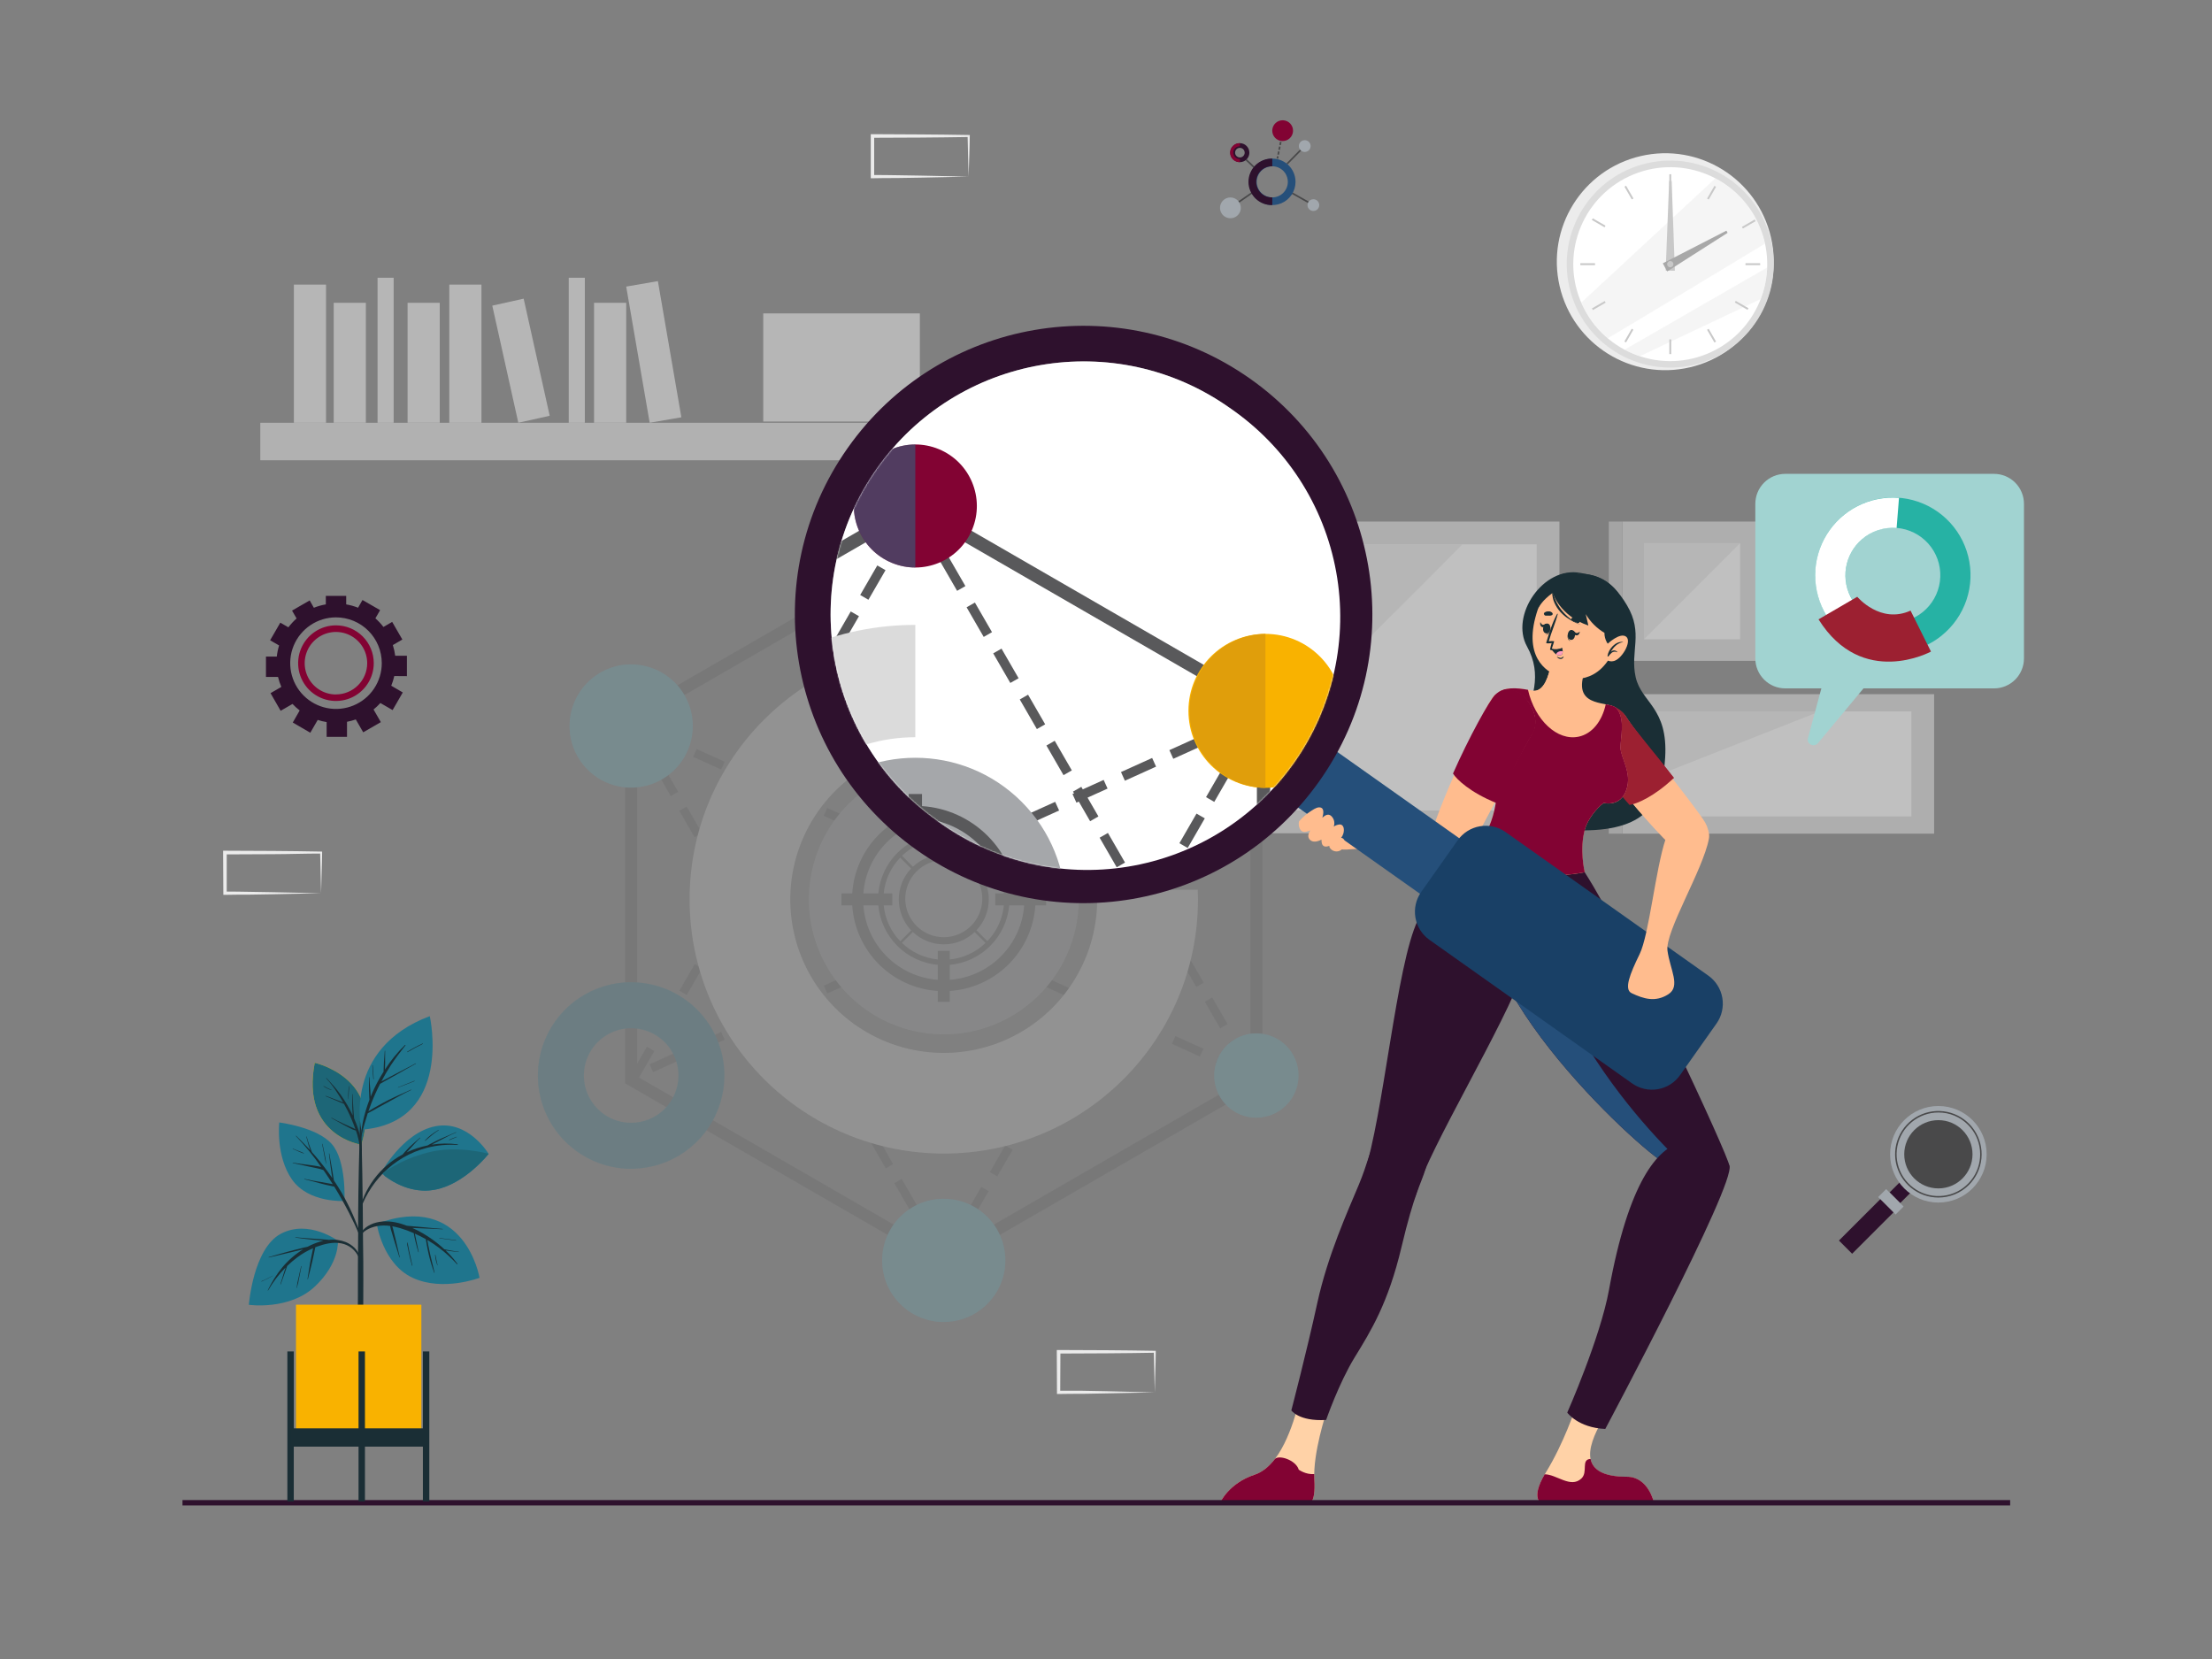 <svg width="1600" height="1200" viewBox="0 0 1600 1200" fill="none" xmlns="http://www.w3.org/2000/svg">
<rect x="0" y="0" width="1600" height="1200" fill="#808080" stroke="none"/>
<g opacity="0.5">
<path d="M1274.28 377.27H1173.54V478.01H1274.28V377.27Z" fill="#DBDBDB"/>
<path d="M1258.67 392.89H1189.16V462.4H1258.67V392.89Z" fill="white"/>
<path d="M1258.66 392.89H1189.15V462.39L1258.66 392.89Z" fill="#EBEBEB"/>
<path d="M1173.54 377.27H1163.7V478.01H1173.54V377.27Z" fill="#C7C7C7"/>
<path d="M1399 377.27H1298.26V478.01H1399V377.27Z" fill="#DBDBDB"/>
<path d="M1383.38 392.89H1313.87V462.4H1383.38V392.89Z" fill="white"/>
<path d="M1362.95 392.89H1313.87V441.97L1362.95 392.89Z" fill="#EBEBEB"/>
<path d="M1298.26 377.27H1288.42V478.01H1298.26V377.27Z" fill="#C7C7C7"/>
<path d="M1399 502.12H1173.54V603.02H1399V502.12Z" fill="#DBDBDB"/>
<path d="M1382.55 514.59H1190.02V590.55H1382.55V514.59Z" fill="white"/>
<path d="M1316.21 514.59H1189.99V564.37L1316.21 514.59Z" fill="#EBEBEB"/>
<path d="M1173.54 502.12H1163.7V603.02H1173.54V502.12Z" fill="#C7C7C7"/>
<path d="M1127.98 377.27H902.52V602.73H1127.98V377.27Z" fill="#DBDBDB"/>
<path d="M1111.53 393.72H918.97V586.25H1111.53V393.72Z" fill="white"/>
<path d="M919 532.33C948.19 503.2 1031.22 420.71 1057.85 393.72H919V532.33Z" fill="#EBEBEB"/>
<path d="M902.52 377.24H892.68V602.7H902.52V377.24Z" fill="#C7C7C7"/>
</g>
<path d="M1183.11 489.74C1178.95 471.1 1188.93 458.22 1176.87 437.86C1164.81 417.5 1153.87 416.44 1143.2 414.41C1116.2 409.25 1092.1 445.23 1104.52 467.58C1116.02 488.26 1108.07 506.18 1101.15 524.97C1094.23 543.76 1096.15 600.74 1144.85 600.65C1193.55 600.56 1202.57 578.46 1204.45 548.07C1206.7 511.69 1187.28 508.38 1183.11 489.74Z" fill="#1A2E35"/>
<g opacity="0.5">
<path d="M716 305.8H188.28V332.91H716V305.8Z" fill="#E1E1E1"/>
<path d="M235.82 205.86H212.57V305.81H235.82V205.86Z" fill="#ECECEC"/>
<path d="M348.24 205.86H324.99V305.81H348.24V205.86Z" fill="#ECECEC"/>
<path d="M475.865 203.343L452.953 207.293L469.931 305.79L492.843 301.841L475.865 203.343Z" fill="#ECECEC"/>
<path d="M264.63 219.03H241.38V305.8H264.63V219.03Z" fill="#ECECEC"/>
<path d="M318.07 219.03H294.82V305.8H318.07V219.03Z" fill="#ECECEC"/>
<path d="M452.95 219.03H429.7V305.8H452.95V219.03Z" fill="#ECECEC"/>
<path d="M378.783 216.032L356.087 221.076L374.912 305.78L397.608 300.735L378.783 216.032Z" fill="#ECECEC"/>
<path d="M284.73 200.9H273.11V305.81H284.73V200.9Z" fill="#ECECEC"/>
<path d="M423.02 200.9H411.39V305.81H423.02V200.9Z" fill="#ECECEC"/>
<path d="M665.36 226.7H552.08V304.91H665.36V226.7Z" fill="#ECECEC"/>
</g>
<g opacity="0.2">
<path d="M682.66 916.65L452.22 783.65V517.52L682.66 384.52L913.11 517.52V783.61L911 784.85L682.66 916.65ZM460.86 778.65L682.66 906.71L904.47 778.62V522.5L682.66 394.44L460.86 522.5V778.65Z" fill="#59595B"/>
<path d="M460.76 780.76L456.82 776.41L467.92 757.17L473.27 760.26L462.16 779.49L460.16 778.35L461.16 780.57L460.76 780.76ZM899.42 778.43L879.18 769.28L881.72 763.66L898.37 771.19L888.72 754.47L894.06 751.38L905.17 770.62L901.63 772.62L901.96 772.77L899.42 778.43ZM472.42 775.48L469.88 769.86L490.12 760.71L492.66 766.33L472.42 775.48ZM867.92 764.2L847.68 755.05L850.22 749.42L870.46 758.57L867.92 764.2ZM503.92 761.2L501.38 755.58L521.62 746.43L524.16 752.05L503.92 761.2ZM836.45 750L816.21 740.85L818.75 735.23L839 744.34L836.45 750ZM479.45 749.61L474.1 746.52L485.21 727.29L490.55 730.37L479.45 749.61ZM535.45 747.06L532.9 741.44L553.14 732.28L555.69 737.91L535.45 747.06ZM882.6 743.82L871.49 724.58L876.84 721.5L887.94 740.73L882.6 743.82ZM805.01 735.82L784.77 726.67L787.32 721.04L807.56 730.2L805.01 735.82ZM566.93 732.82L564.39 727.2L584.58 718L587.12 723.62L566.93 732.82ZM773.53 721.53L753.29 712.38L755.83 706.76L776 715.87L773.53 721.53ZM496.76 719.69L491.42 716.6L502.53 697.36L507.87 700.45L496.76 719.69ZM598.41 718.59L595.87 712.97L616.11 703.82L618.65 709.44L598.41 718.59ZM865.32 713.9L854.22 694.66L859.56 691.58L870.67 710.81L865.32 713.9ZM742 707.26L721.76 698.11L724.3 692.49L744.54 701.64L742 707.26ZM629.85 704.26L627.31 698.64L647.54 689.49L650.09 695.11L629.85 704.26ZM710.51 693L690.27 683.85L692.81 678.23L713.05 687.38L710.51 693ZM661.33 690.06L658.79 684.44L679 675.31L681.54 680.93L661.33 690.06ZM514 689.72L508.66 686.64L519.76 667.4L525.11 670.49L514 689.72ZM848 683.93L836.89 664.7L842.23 661.61L853.34 680.85L848 683.93ZM531.27 659.8L525.92 656.71L537 637.48L542.34 640.56L531.27 659.8ZM830.72 654L819.61 634.76L824.96 631.68L836.06 650.92L830.72 654ZM548.54 629.88L543.2 626.79L554.3 607.56L559.65 610.64L548.54 629.88ZM813.44 624.09L802.34 604.85L807.68 601.77L818.79 621L813.44 624.09ZM565.82 600L560.47 596.92L571.58 577.68L576.92 580.77L565.82 600ZM796.17 594.21L785.06 574.98L790.41 571.89L801.51 591.13L796.17 594.21ZM583.09 570L577.75 567L588.86 547.76L594.2 550.84L583.09 570ZM778.89 564.21L767.79 545L773.13 541.91L784.24 561.15L778.89 564.21ZM600.37 540.11L595 537L606.1 517.77L611.45 520.85L600.37 540.11ZM761.62 534.32L750.51 515.08L755.85 512L767 531.23L761.62 534.32ZM617.62 510.19L612.27 507.1L623.38 487.86L628.72 490.95L617.62 510.19ZM744.31 504.4L733.2 485.16L738.55 482.07L749.65 501.31L744.31 504.4ZM634.92 480.26L629.58 477.18L640.68 457.94L646 461L634.92 480.26ZM727.06 474.47L716 455.24L721.34 452.15L732.45 471.39L727.06 474.47ZM652.2 450.34L646.85 447.25L658 428L663.34 431.08L652.2 450.34ZM709.79 444.55L698.68 425.31L704.03 422.23L715.13 441.46L709.79 444.55ZM669.47 420.42L664.13 417.33L675.24 398.1L680.58 401.18L669.47 420.42ZM692.47 414.63L681.37 395.39L686.71 392.31L697.82 411.54L692.47 414.63Z" fill="#59595B"/>
<path d="M686.75 910.76L681.41 907.67L692.51 888.44L697.86 891.52L686.75 910.76ZM675.24 905L664.13 885.76L669.47 882.68L680.58 901.92L675.24 905ZM704 880.84L698.65 877.75L709.76 858.52L715.1 861.6L704 880.84ZM658 875.05L646.89 855.81L652.24 852.73L663.3 872L658 875.05ZM721.34 850.91L716 847.83L727.1 828.59L732.45 831.68L721.34 850.91ZM640.72 845.12L629.62 825.89L634.96 822.8L646 842L640.72 845.12ZM738.58 821L733.23 817.92L744.34 798.68L749.68 801.76L738.58 821ZM623.41 815.2L612.3 796L617.65 792.91L628.75 812.15L623.41 815.2ZM755.85 791.07L750.51 788L761.62 768.77L766.96 771.85L755.85 791.07ZM606.13 785.28L595 766L600.34 762.92L611.45 782.15L606.13 785.28ZM773.13 761.14L767.79 758.06L778.89 738.82L784.24 741.91L773.13 761.14ZM588.86 755.36L577.75 736.12L583.09 733.03L594.2 752.27L588.86 755.36ZM790.41 731.22L785.06 728.14L796.17 708.9L801.51 711.99L790.41 731.22ZM571.58 725.43L560.47 706.2L565.82 703.11L576.92 722.35L571.58 725.43ZM807.68 701.3L802.34 698.21L813.44 679L818.79 682.08L807.68 701.3ZM554.3 695.51L543.2 676.27L548.54 673.19L559.65 692.42L554.3 695.51ZM825 671.38L819.65 668.29L830.76 649.05L836.1 652.14L825 671.38ZM537 665.59L525.89 646.35L531.24 643.27L542.34 662.5L537 665.59ZM842.2 641.45L836.86 638.37L848 619.13L853.34 622.22L842.2 641.45ZM519.72 635.66L508.62 616.43L513.96 613.34L525.07 632.58L519.72 635.66ZM679 627.76L658.76 618.61L661.3 612.99L681.54 622.14L679 627.76ZM692.78 624.76L690.24 619.14L710.51 610L713.05 615.62L692.78 624.76ZM647.51 613.47L627.28 604.32L629.82 598.7L650.06 607.85L647.51 613.47ZM859.51 611.47L854.17 608.38L865.27 589.15L870.62 592.23L859.51 611.47ZM724.3 610.52L721.76 605L742 595.81L744.54 601.43L724.3 610.52ZM502.48 605.68L491.37 586.5L496.71 583.42L507.82 602.66L502.48 605.68ZM616.06 599.23L595.82 590.08L598.36 584.46L618.6 593.61L616.06 599.23ZM755.78 596.28L753.24 590.66L773.48 581.51L776.02 587.13L755.78 596.28ZM584.58 585L564.34 575.85L566.88 570.22L587.12 579.37L584.58 585ZM787.27 582.05L784.72 576.43L805 567.34L807.55 572.96L787.27 582.05ZM876.79 581.55L871.44 578.46L882.55 559.23L887.89 562.31L876.79 581.55ZM485.2 575.82L474.09 556.58L479.44 553.5L490.54 572.73L485.2 575.82ZM553.09 570.82L532.85 561.67L535.4 556.05L555.64 565.2L553.09 570.82ZM818.75 567.88L816.21 562.25L836.45 553.1L838.99 558.73L818.75 567.88ZM521.61 556.59L501.37 547.44L503.91 541.81L524.15 551L521.61 556.59ZM850.23 553.59L847.69 548L867.93 538.85L870.47 544.47L850.23 553.59ZM894.06 551.59L888.72 548.51L898.37 531.79L881.72 539.32L879.18 533.69L899.42 524.54L901.96 530.17L901.63 530.31L905.17 532.36L894.06 551.59ZM467.92 545.8L456.82 526.57L460.76 522.21L461.18 522.41L460.18 524.63L462.18 523.48L473.29 542.72L467.92 545.8ZM490.13 542.26L469.89 533.11L472.43 527.49L492.67 536.64L490.13 542.26Z" fill="#59595B"/>
<path d="M719.567 404.749C728.008 384.37 718.33 361.006 697.951 352.565C677.572 344.123 654.208 353.801 645.767 374.18C637.326 394.559 647.003 417.923 667.382 426.364C687.762 434.805 711.125 425.128 719.567 404.749Z" fill="#1F758D"/>
<g style="mix-blend-mode:multiply" opacity="0.5">
<path d="M682.66 429.4C672.175 429.234 662.176 424.953 654.821 417.48C647.465 410.006 643.342 399.941 643.342 389.455C643.342 378.969 647.465 368.904 654.821 361.43C662.176 353.957 672.175 349.676 682.66 349.51V429.4Z" fill="#1F758D"/>
</g>
<path d="M682.66 956.23C707.27 956.23 727.22 936.28 727.22 911.67C727.22 887.06 707.27 867.11 682.66 867.11C658.05 867.11 638.1 887.06 638.1 911.67C638.1 936.28 658.05 956.23 682.66 956.23Z" fill="#59B7CA"/>
<g style="mix-blend-mode:multiply" opacity="0.5">
<path d="M682.66 956.23C670.842 956.23 659.508 951.535 651.151 943.179C642.795 934.822 638.1 923.488 638.1 911.67C638.1 899.852 642.795 888.518 651.151 880.161C659.508 871.805 670.842 867.11 682.66 867.11V956.23Z" fill="#59B7CA"/>
</g>
<path d="M500.549 532.286C504.493 507.994 487.997 485.105 463.705 481.162C439.413 477.219 416.524 493.715 412.581 518.006C408.638 542.298 425.134 565.187 449.425 569.13C473.717 573.074 496.606 556.578 500.549 532.286Z" fill="#59B7CA"/>
<path d="M910 572.49C937.614 572.49 960 550.104 960 522.49C960 494.876 937.614 472.49 910 472.49C882.386 472.49 860 494.876 860 522.49C860 550.104 882.386 572.49 910 572.49Z" fill="#F0781B"/>
<g style="mix-blend-mode:multiply" opacity="0.5">
<path d="M910 572.49C896.739 572.49 884.021 567.222 874.645 557.845C865.268 548.469 860 535.751 860 522.49C860 509.229 865.268 496.512 874.645 487.135C884.021 477.758 896.739 472.49 910 472.49V572.49Z" fill="#F0781B"/>
</g>
<path d="M908.79 808.45C925.635 808.45 939.29 794.795 939.29 777.95C939.29 761.105 925.635 747.45 908.79 747.45C891.945 747.45 878.29 761.105 878.29 777.95C878.29 794.795 891.945 808.45 908.79 808.45Z" fill="#59B7CA"/>
<g style="mix-blend-mode:multiply" opacity="0.5">
<path d="M908.79 808.45C900.701 808.45 892.943 805.237 887.223 799.517C881.503 793.797 878.29 786.039 878.29 777.95C878.29 769.861 881.503 762.103 887.223 756.383C892.943 750.663 900.701 747.45 908.79 747.45V808.45Z" fill="#59B7CA"/>
</g>
<path d="M779.034 666.236C787.671 613.024 751.536 562.885 698.324 554.247C645.112 545.61 594.973 581.745 586.336 634.957C577.698 688.169 613.833 738.308 667.045 746.945C720.257 755.583 770.396 719.448 779.034 666.236Z" fill="#A5A7AA"/>
<path d="M456.54 710.48C443.197 710.478 430.154 714.432 419.058 721.842C407.963 729.253 399.313 739.786 394.204 752.112C389.094 764.437 387.753 778.001 390.352 791.088C392.95 804.175 399.37 816.198 408.8 825.637C418.231 835.076 430.248 841.507 443.333 844.117C456.418 846.727 469.983 845.398 482.313 840.299C494.643 835.201 505.184 826.561 512.604 815.472C520.024 804.383 523.99 791.343 524 778C524.007 769.136 522.267 760.358 518.879 752.167C515.492 743.976 510.524 736.533 504.26 730.263C497.995 723.992 490.556 719.018 482.368 715.624C474.18 712.229 465.404 710.481 456.54 710.48ZM456.54 812.15C449.776 812.15 443.164 810.144 437.54 806.386C431.915 802.628 427.532 797.287 424.943 791.038C422.355 784.789 421.678 777.912 422.997 771.278C424.317 764.644 427.574 758.55 432.357 753.767C437.14 748.984 443.234 745.727 449.868 744.407C456.502 743.088 463.379 743.765 469.628 746.353C475.877 748.942 481.218 753.325 484.976 758.95C488.734 764.574 490.74 771.186 490.74 777.95C490.74 787.02 487.137 795.719 480.723 802.133C474.309 808.547 465.61 812.15 456.54 812.15Z" fill="#1F758D"/>
<g style="mix-blend-mode:multiply" opacity="0.5">
<path d="M456.54 823.09C444.568 823.09 433.087 818.334 424.621 809.869C416.156 801.403 411.4 789.922 411.4 777.95C411.4 765.978 416.156 754.497 424.621 746.031C433.087 737.566 444.568 732.81 456.54 732.81V710.48C438.646 710.48 421.485 717.588 408.832 730.242C396.178 742.895 389.07 760.056 389.07 777.95C389.07 795.844 396.178 813.005 408.832 825.659C421.485 838.312 438.646 845.42 456.54 845.42V823.09Z" fill="#1F758D"/>
</g>
<g style="mix-blend-mode:multiply">
<path d="M793.39 643.56C793.54 645.87 793.62 648.21 793.62 650.56C793.63 672.516 787.128 693.982 774.937 712.242C762.747 730.502 745.414 744.737 725.133 753.146C704.851 761.555 682.531 763.761 660.996 759.483C639.46 755.206 619.677 744.638 604.149 729.117C588.62 713.595 578.044 693.817 573.757 672.283C569.47 650.75 571.665 628.429 580.065 608.144C588.464 587.858 602.692 570.519 620.947 558.32C639.201 546.121 660.664 539.61 682.62 539.61V466.7C581.12 466.7 498.8 549 498.8 650.56C498.8 699.323 518.171 746.088 552.651 780.569C587.132 815.049 633.897 834.42 682.66 834.42C784.21 834.42 866.53 752.11 866.53 650.56C866.53 648.21 866.47 645.88 866.38 643.56H793.39Z" fill="#DBDBDB"/>
</g>
<path d="M748.89 646.22C747.835 630.152 740.976 615.016 729.59 603.63C718.204 592.244 703.068 585.385 687 584.33V576.49H678.33V584.33C662.262 585.383 647.124 592.241 635.737 603.627C624.351 615.014 617.493 630.152 616.44 646.22H608.6V654.9H616.44C617.493 670.968 624.351 686.106 635.737 697.493C647.124 708.879 662.262 715.737 678.33 716.79V724.63H687V716.79C703.068 715.735 718.204 708.876 729.59 697.49C740.976 686.104 747.835 670.968 748.89 654.9H756.73V646.22H748.89ZM687 613.31V607.1C696.751 608.064 705.892 612.293 712.94 619.1L705.06 627C699.035 621.259 691.034 618.052 682.712 618.04C674.39 618.029 666.381 621.215 660.34 626.94L652.46 619C659.501 612.234 668.612 608.032 678.33 607.07V613.28L687 613.31ZM726.12 654.9C725.164 664.614 720.965 673.724 714.2 680.76L706.32 672.88C712.034 666.857 715.219 658.872 715.22 650.57C715.214 642.223 711.991 634.2 706.22 628.17L714.09 620.29C720.896 627.335 725.124 636.472 726.09 646.22H719.89V654.9H726.12ZM639.2 646.22C640.164 636.506 644.366 627.398 651.13 620.36L659.01 628.24C653.283 634.278 650.096 642.287 650.109 650.609C650.122 658.931 653.334 666.93 659.08 672.95L651.2 680.83C644.391 673.787 640.163 664.649 639.2 654.9H645.41V646.22H639.2ZM654.81 650.57C654.74 646.868 655.408 643.188 656.777 639.747C658.145 636.307 660.186 633.173 662.779 630.53C665.373 627.887 668.467 625.787 671.882 624.354C675.296 622.92 678.962 622.182 682.665 622.182C686.368 622.182 690.034 622.92 693.448 624.354C696.863 625.787 699.957 627.887 702.551 630.53C705.144 633.173 707.185 636.307 708.553 639.747C709.922 643.188 710.59 646.868 710.52 650.57C710.382 657.866 707.386 664.817 702.177 669.928C696.969 675.039 689.963 677.902 682.665 677.902C675.367 677.902 668.361 675.039 663.153 669.928C657.944 664.817 654.948 657.866 654.81 650.57ZM641.41 609.31C651.287 599.423 664.392 593.42 678.33 592.4V603.21C667.269 604.226 656.912 609.083 649.058 616.938C641.203 624.792 636.346 635.149 635.33 646.21H624.5C625.523 632.279 631.526 619.181 641.41 609.31ZM678.33 708.72C664.395 707.693 651.293 701.694 641.412 691.814C631.531 681.935 625.529 668.835 624.5 654.9H635.32C636.336 665.961 641.193 676.318 649.048 684.172C656.902 692.027 667.259 696.884 678.32 697.9L678.33 708.72ZM678.33 687.81V694C668.581 693.038 659.443 688.809 652.4 682L660.28 674.12C666.304 679.86 674.302 683.067 682.623 683.079C690.944 683.09 698.951 679.904 704.99 674.18L712.87 682.06C705.831 688.83 696.719 693.036 687 694V687.79L678.33 687.81ZM723.91 691.81C714.041 701.703 700.937 707.706 687 708.72V697.91C698.061 696.894 708.418 692.037 716.272 684.182C724.127 676.328 728.984 665.971 730 654.91H740.81C739.799 668.843 733.799 681.944 723.91 691.81ZM730.01 646.22C728.992 635.159 724.134 624.804 716.28 616.95C708.426 609.096 698.071 604.238 687.01 603.22V592.4C700.942 593.431 714.041 599.432 723.919 609.311C733.798 619.189 739.799 632.288 740.83 646.22H730.01Z" fill="#59595B"/>
<g style="mix-blend-mode:multiply" opacity="0.5">
<path d="M456.54 569.68C444.722 569.68 433.388 564.985 425.031 556.629C416.675 548.272 411.98 536.938 411.98 525.12C411.98 513.302 416.675 501.968 425.031 493.611C433.388 485.255 444.722 480.56 456.54 480.56V569.68Z" fill="#59B7CA"/>
</g>
</g>
<path d="M1291.31 342.75H1442.31C1448.06 342.753 1453.58 345.039 1457.64 349.106C1461.71 353.174 1463.99 358.689 1463.99 364.44V476.26C1463.99 482.01 1461.71 487.524 1457.64 491.59C1453.57 495.656 1448.06 497.94 1442.31 497.94H1347.91L1315.15 537.33C1314.62 538.044 1313.87 538.573 1313.02 538.841C1312.17 539.108 1311.26 539.102 1310.42 538.822C1309.57 538.542 1308.84 538.002 1308.31 537.281C1307.79 536.559 1307.51 535.691 1307.51 534.8L1317.44 497.94H1291.36C1285.61 497.94 1280.09 495.656 1276.03 491.591C1271.96 487.525 1269.67 482.011 1269.67 476.26V364.44C1269.67 358.696 1271.95 353.187 1276.01 349.121C1280.06 345.054 1285.57 342.763 1291.31 342.75Z" fill="#A1D3D1"/>
<path d="M1404.35 459.82C1412.72 453.097 1418.98 444.118 1422.41 433.945C1425.83 423.772 1426.26 412.831 1423.66 402.418C1421.06 392.005 1415.53 382.555 1407.73 375.187C1399.92 367.819 1390.17 362.842 1379.62 360.844C1369.08 358.847 1358.18 359.912 1348.22 363.915C1338.26 367.918 1329.66 374.691 1323.43 383.431C1317.2 392.172 1313.6 402.514 1313.07 413.234C1312.53 423.954 1315.08 434.603 1320.41 443.92C1321.89 446.474 1323.56 448.912 1325.41 451.21C1333.64 461.426 1345.17 468.446 1358.03 471.055C1370.88 473.665 1384.24 471.7 1395.8 465.5C1398.82 463.875 1401.68 461.974 1404.35 459.82ZM1390.66 442.82C1389.03 444.138 1387.27 445.3 1385.42 446.29C1377.64 450.471 1368.55 451.493 1360.04 449.144C1351.53 446.795 1344.25 441.256 1339.72 433.678C1335.18 426.101 1333.75 417.067 1335.7 408.457C1337.66 399.846 1342.86 392.321 1350.22 387.446C1357.58 382.571 1366.54 380.721 1375.23 382.28C1383.92 383.84 1391.68 388.689 1396.89 395.82C1402.09 402.951 1404.35 411.815 1403.19 420.568C1402.03 429.321 1397.54 437.291 1390.66 442.82Z" fill="#26B2A4"/>
<path d="M1346.87 390C1350.3 387.071 1354.27 384.849 1358.56 383.461C1362.85 382.072 1367.38 381.545 1371.87 381.91L1373.6 360.14C1363.27 359.309 1352.92 361.353 1343.68 366.045C1334.44 370.737 1326.68 377.894 1321.26 386.724C1315.84 395.553 1312.96 405.711 1312.96 416.073C1312.95 426.434 1315.82 436.595 1321.23 445.43L1339.85 434.03C1335.6 427.052 1333.98 418.791 1335.26 410.724C1336.55 402.658 1340.66 395.312 1346.87 390Z" fill="white"/>
<path d="M1315.4 448L1343.4 431.67C1343.4 431.67 1360.08 451.62 1381.96 441.67L1396.72 471.3C1396.72 471.3 1347 498.43 1315.4 448Z" fill="#9C2031"/>
<path d="M907.46 1066.71C926.26 1060.51 935.31 1030.35 939.66 1014.19L959.32 1021.77C959.32 1021.77 949.59 1051.21 950.72 1070.03C951.85 1088.85 946.5 1087.03 946.5 1087.03H882.5C882.5 1087.03 888.66 1072.9 907.46 1066.71Z" fill="#FFD2A7"/>
<path d="M907.46 1066.71C913.14 1064.83 917.92 1060.77 921.95 1055.58C924.58 1051.92 937.31 1055.96 939.43 1063.06C939.43 1063.06 944.53 1066.79 950.63 1066.22C950.63 1067.52 950.63 1068.8 950.72 1070.03C951.85 1088.84 946.5 1087.03 946.5 1087.03H882.5C882.5 1087.03 888.66 1072.9 907.46 1066.71Z" fill="#820333"/>
<path d="M1139.4 1019L1159.03 1027.24C1146.93 1048.24 1142.6 1068.24 1176.76 1068.24C1192.5 1068.24 1196.41 1087.14 1196.41 1087.14H1114.72C1114.72 1087.14 1106.6 1083.84 1118.36 1064.73C1131.14 1043.91 1139.4 1019 1139.4 1019Z" fill="#FFD2A7"/>
<path d="M1143.81 1069.5C1148.95 1064.74 1143.25 1055.68 1150.5 1055.27C1152.05 1063.04 1159.5 1068.17 1176.76 1068.17C1192.5 1068.17 1196.41 1087.07 1196.41 1087.07H1114.72C1114.72 1087.07 1107.09 1083.97 1117.32 1066.4C1125.88 1066.4 1136.06 1076.69 1143.81 1069.5Z" fill="#820333"/>
<path d="M1146.25 630.91C1178.62 681.17 1250.25 835.99 1250.9 843.19C1251.59 851.68 1233.82 860.4 1202.9 840.58C1177 824 1032.68 688.44 1086.17 627.1C1105.79 604.59 1136.4 615.63 1146.25 630.91Z" fill="#2E112D"/>
<path d="M1097.93 617.9C1113.16 754.01 1220.93 845.64 1227.79 851.66C1220.87 850.15 1212.51 846.75 1202.87 840.58C1177 824 1032.68 688.44 1086.17 627.1C1089.44 623.278 1093.43 620.149 1097.93 617.9Z" fill="#254F7A"/>
<path d="M1025.56 665.55C1039.17 637.09 1061.04 618.07 1067.98 613.25C1079.37 605.33 1105.16 606.11 1109.98 627.72C1114.8 649.33 1115.3 662.41 1102.17 701.33C1089.04 740.25 1032.75 832.42 1025 861.61C1017.25 890.8 972.36 891.1 986.54 849.3C1000.72 807.5 1009.81 698.46 1025.56 665.55Z" fill="#2E112D"/>
<path d="M982.73 857.28C986 849.44 987.86 843.65 990.51 835.58C1001.78 801.22 1033.95 836 1031.23 845.17C1027.83 856.68 1023.23 862.02 1013.66 902.36C1004.09 942.7 991.46 962.96 979.94 981.69C968.42 1000.42 959.22 1027.09 959.22 1027.09C939.48 1028.26 934.06 1020.17 934.06 1020.17C934.06 1020.17 945.24 977.34 952.82 942.57C960.4 907.8 975.09 875.61 982.73 857.28Z" fill="#2E112D"/>
<path d="M1250.9 843.19C1255.9 855.84 1161.14 1033.6 1161.14 1033.6C1141.38 1032.7 1133.64 1021.77 1133.64 1021.77C1133.64 1021.77 1157.49 967.87 1163.86 932.85C1192.24 776.81 1247.39 834.29 1250.9 843.19Z" fill="#2E112D"/>
<path d="M1214.39 615.77C1215.57 616.342 1216.81 616.766 1218.09 617.03C1229.77 619.44 1240.65 607.46 1233.46 595.09C1226.95 583.88 1185.46 533.23 1176.31 518.7C1166.47 502.98 1136.31 511.84 1143.18 531.7C1144.64 535.98 1158.18 553.7 1173.1 571.85C1189.89 592.21 1208.58 613 1214.39 615.77Z" fill="#FFBC8E"/>
<path d="M1214.39 615.77C1215.57 616.342 1216.81 616.766 1218.09 617.03C1216.24 613.758 1213.93 610.771 1211.23 608.16C1194.12 590.82 1196.29 565.63 1196.29 565.63L1173.1 571.89C1189.89 592.21 1208.58 613 1214.39 615.77Z" fill="#FFBC8E"/>
<path d="M1178.67 582.23C1159.85 561.23 1145.6 535.99 1143.87 530.97C1137.02 511.07 1166.47 502.97 1176.31 518.69C1181.42 526.84 1197.17 545.18 1210.78 562.69C1196.26 576.41 1183.76 581.54 1178.67 582.23Z" fill="#9C2031"/>
<path d="M1167.71 518.73C1158.71 512.65 1152.58 517.16 1145.46 521.52C1148.7 507.76 1167.93 505.31 1176.31 518.69C1181.42 526.84 1197.17 545.18 1210.78 562.69L1210.58 562.86C1196.48 555.66 1180.61 527.43 1167.71 518.73Z" fill="#9C2031"/>
<path d="M1082.4 577.06C1083.32 568.27 1082 559.68 1080.77 528.39C1080.3 516.18 1078.7 506.39 1082.77 501.88C1087.87 496.18 1099.61 497.69 1107.77 499.51C1122.59 502.83 1123.43 465.51 1123.43 465.51C1127.36 458.57 1155.43 450.2 1145.24 488.95C1139.04 512.61 1164.75 506.78 1169.37 512.45C1175.7 520.23 1172.15 533.35 1172.12 540.72C1172.09 548.09 1180.68 558.72 1176.37 571.38C1172.06 584.04 1159.93 580.83 1159.93 580.83C1154.43 584.83 1148.33 593.1 1146.47 599.47C1142.14 614.29 1146.24 630.93 1146.24 630.93C1098.5 640.31 1065.24 615.31 1065.24 615.31C1065.24 615.31 1079.62 603.42 1082.4 577.06Z" fill="#FFBC8E"/>
<path d="M1107.78 499.51C1122.6 502.83 1123.44 465.51 1123.44 465.51C1125.62 461.66 1134.09 462.05 1140.09 467.19C1135.23 467.35 1119.75 485.13 1119.75 516.19C1119.75 525.01 1127.75 531.99 1135.69 535.5C1135.69 535.5 1080.96 533 1080.77 528.41C1080.3 516.18 1099.58 497.69 1107.78 499.51Z" fill="#FFBC8E"/>
<path d="M1082.41 577.06C1083.32 568.27 1082.01 559.68 1080.78 528.39C1080.3 516.19 1078.7 506.39 1082.78 501.88C1087.37 496.74 1097.32 497.45 1105.23 498.97C1110.23 520.97 1126.51 536.11 1141.83 532.87C1151.69 530.79 1158.83 521.6 1161.49 509.41C1165.04 510.12 1168.1 510.8 1169.42 512.41C1175.75 520.19 1172.2 533.31 1172.17 540.67C1172.14 548.03 1180.73 558.67 1176.41 571.34C1172.09 584.01 1159.98 580.79 1159.98 580.79C1154.48 584.79 1148.38 593.06 1146.53 599.43C1142.19 614.25 1146.29 630.9 1146.29 630.9C1098.55 640.26 1065.29 615.27 1065.29 615.27C1065.29 615.27 1079.62 603.43 1082.41 577.06Z" fill="#820333"/>
<path d="M1107.87 531.16C1098.4 545.45 1069.39 604.16 1061.87 614.74C1052.68 627.63 1034.87 620.2 1035.16 605.9C1035.43 593.72 1073.78 509.74 1080.75 503.16C1096.06 488.71 1118.12 515.72 1107.87 531.16Z" fill="#FFBC8E"/>
<path d="M1059.59 608.82C1062.14 604.64 1064.22 600.21 1066.59 595.92C1071.27 587.44 1077.12 579.7 1082.08 571.39C1091.75 555.22 1103.37 530.82 1095.64 512.12C1093.73 507.312 1090.56 503.105 1086.47 499.94C1098.69 501.94 1112.67 523.86 1108.01 531.19C1098.8 545.64 1071.29 601.28 1063.77 611.82C1061.12 615.54 1059.29 620 1055.65 621.14C1057.19 618.93 1058.19 611.12 1059.59 608.82Z" fill="#FFBC8E"/>
<path d="M1053.58 595.58C1030.88 591.96 991.31 603.45 978.98 596.98C966.65 590.51 958.06 579.12 949.54 585.71C940.83 592.43 946.76 593.71 952.43 601.59C956.52 607.22 961.23 616.01 976.93 614.31C992.63 612.61 1019.77 624.43 1042.93 624.98C1065.86 625.53 1068.94 598 1053.58 595.58Z" fill="#FFBC8E"/>
<path d="M1051 559.52C1062.32 533.74 1077.56 506.23 1081.42 502.59C1096.72 488.13 1118.31 516.35 1108.06 531.79C1102.75 539.79 1092.39 561.09 1082.06 580.72C1063.53 573.15 1053.7 563.88 1051 559.52Z" fill="#820333"/>
<path d="M1150.13 673.27L1121.76 713.46L926.24 575.12L954.63 534.93L1150.13 673.27Z" fill="#254F7A"/>
<path d="M1241.6 740.34L1215.24 777.67C1213.36 780.34 1210.97 782.613 1208.21 784.36C1205.45 786.107 1202.37 787.292 1199.15 787.85C1195.93 788.407 1192.64 788.324 1189.45 787.607C1186.26 786.89 1183.25 785.552 1180.58 783.67L1034 679.84C1031.33 677.958 1029.05 675.569 1027.31 672.808C1025.56 670.047 1024.37 666.968 1023.82 663.748C1023.26 660.529 1023.34 657.231 1024.06 654.043C1024.78 650.855 1026.12 647.84 1028 645.17L1054.35 607.85C1058.15 602.457 1063.94 598.795 1070.44 597.67C1076.94 596.545 1083.63 598.048 1089.02 601.85L1235.61 705.65C1238.28 707.532 1240.56 709.923 1242.31 712.686C1244.06 715.449 1245.25 718.53 1245.8 721.752C1246.36 724.975 1246.27 728.275 1245.55 731.465C1244.83 734.654 1243.49 737.67 1241.6 740.34Z" fill="#194066"/>
<path d="M613.19 324C546.67 418.18 569.13 548.46 663.31 615C757.49 681.54 887.8 659.13 954.39 564.92C1020.98 470.71 998.48 340.36 904.23 273.92C809.98 207.48 679.75 229.7 613.19 324ZM889.3 294.92C971.91 353.21 991.52 467.38 933.23 550C874.94 632.62 760.77 652.21 678.23 593.89C595.69 535.57 576 421.41 634.35 338.88C692.7 256.35 806.81 236.67 889.3 294.92Z" fill="#2E112D"/>
<path d="M889.32 294.93C806.79 236.65 692.61 256.31 634.32 338.86C576.03 421.41 595.7 535.57 678.24 593.86C697.842 608.229 720.111 618.549 743.745 624.218C767.38 629.888 791.907 630.792 815.895 626.878C839.883 622.965 862.85 614.313 883.458 601.426C904.065 588.539 921.899 571.677 935.918 551.823C949.938 531.969 959.862 509.521 965.111 485.789C970.36 462.058 970.829 437.519 966.491 413.604C962.154 389.69 953.095 366.879 939.845 346.503C926.596 326.127 909.419 308.595 889.32 294.93Z" fill="white"/>
<g opacity="0.5">
<path d="M912 384.67C909.983 384.723 907.986 384.263 906.196 383.335C904.405 382.406 902.879 381.039 901.76 379.36C892.293 365.186 880.288 352.882 866.35 343.07C865.07 342.167 863.98 341.021 863.142 339.697C862.305 338.373 861.736 336.897 861.469 335.353C861.202 333.809 861.242 332.228 861.586 330.7C861.93 329.171 862.572 327.725 863.475 326.445C864.378 325.165 865.524 324.075 866.848 323.237C868.172 322.4 869.648 321.831 871.192 321.564C872.736 321.297 874.317 321.337 875.846 321.681C877.374 322.025 878.82 322.667 880.1 323.57C896.442 335.065 910.513 349.488 921.6 366.11C922.783 367.885 923.47 369.944 923.588 372.073C923.706 374.203 923.252 376.326 922.272 378.22C921.292 380.115 919.822 381.712 918.016 382.846C916.209 383.981 914.132 384.61 912 384.67Z" fill="white"/>
<path d="M697.3 346.9C694.76 346.967 692.265 346.222 690.178 344.772C688.091 343.323 686.521 341.245 685.697 338.841C684.874 336.437 684.839 333.833 685.599 331.408C686.358 328.983 687.872 326.864 689.92 325.36C724.124 300.404 766.648 289.627 808.61 295.28C810.162 295.494 811.657 296.012 813.009 296.804C814.361 297.595 815.544 298.646 816.491 299.895C817.437 301.144 818.128 302.567 818.524 304.083C818.92 305.599 819.014 307.178 818.8 308.73C818.586 310.282 818.068 311.777 817.276 313.129C816.485 314.481 815.434 315.664 814.185 316.611C812.936 317.557 811.513 318.248 809.997 318.644C808.481 319.04 806.902 319.134 805.35 318.92C769.524 314.103 733.221 323.291 704 344.57C702.055 346.009 699.718 346.822 697.3 346.9Z" fill="white"/>
</g>
<path d="M1236.06 606.87C1231.75 629.45 1204.24 673.87 1206.14 687.67C1208.04 701.47 1215.84 713.4 1206.74 719.19C1197.46 725.1 1188.93 722.54 1180.2 718.39C1174.45 715.65 1179.02 704.39 1185.95 690.21C1192.88 676.03 1197.44 628.88 1204.78 606.92C1212.06 585.16 1239 591.6 1236.06 606.87Z" fill="#FFBC8E"/>
<path d="M972.21 611.88C972.77 610.24 972.97 606.88 970.84 606.18C970.596 606.096 970.337 606.066 970.08 606.09C970.796 605.131 971.341 604.055 971.69 602.91C972.43 600.44 972.33 596.1 968.75 596.37C967.311 596.538 965.937 597.06 964.75 597.89C965.149 596.772 965.267 595.574 965.092 594.4C964.918 593.226 964.457 592.113 963.75 591.16C961.41 587.95 958.75 589.36 956.47 591.51C957.39 588.51 958.14 583.88 954.1 583.99C951.84 584.05 949.33 585.99 947.55 587.11C944.986 588.824 942.636 590.838 940.55 593.11C940.476 593.198 940.416 593.295 940.37 593.4C940.158 593.479 939.97 593.613 939.828 593.789C939.685 593.965 939.593 594.176 939.56 594.4C938.98 597.76 940.32 602.47 944.56 601.67C945.678 601.461 946.768 601.126 947.81 600.67C946.25 603.06 945.56 605.57 947.62 607.54C949.68 609.51 953 608.85 955.86 607.31C955.854 607.38 955.854 607.45 955.86 607.52C955.92 609.05 955.97 611.08 957.51 611.98C958.71 612.68 960.26 612.3 961.65 611.78C961.575 611.936 961.536 612.107 961.536 612.28C961.536 612.453 961.575 612.624 961.65 612.78C962.176 613.782 962.986 614.606 963.978 615.149C964.971 615.693 966.101 615.931 967.229 615.835C968.356 615.739 969.43 615.313 970.316 614.609C971.202 613.906 971.861 612.956 972.21 611.88Z" fill="#FFBC8E"/>
<mask id="mask0_1_1182" style="mask-type:luminance" maskUnits="userSpaceOnUse" x="600" y="261" width="370" height="369">
<path d="M889.32 294.93C806.79 236.65 692.61 256.31 634.32 338.86C576.03 421.41 595.7 535.57 678.24 593.86C697.842 608.229 720.111 618.549 743.745 624.218C767.38 629.888 791.907 630.792 815.895 626.878C839.883 622.965 862.85 614.313 883.458 601.426C904.065 588.539 921.899 571.677 935.918 551.823C949.938 531.969 959.862 509.521 965.111 485.789C970.36 462.058 970.829 437.519 966.491 413.604C962.154 389.69 953.095 366.879 939.845 346.503C926.596 326.127 909.419 308.595 889.32 294.93Z" fill="white"/>
</mask>
<g mask="url(#mask0_1_1182)">
<path d="M662.09 953.22L405.41 805V508.64L662.09 360.45L918.77 508.64V805L916.36 806.39L662.09 953.22ZM415 799.47L662.09 942.11L909.15 799.47V514.2L662.09 371.56L415 514.2V799.47Z" fill="#59595B"/>
<path d="M414.92 801.86L410.53 797L422.9 775.57L428.9 779.01L416.53 800.43L414.33 799.16L415.44 801.63L414.92 801.86ZM903.52 799.26L881 789.07L883.84 782.81L902.39 791.2L891.6 772.57L897.6 769.13L909.97 790.56L906 792.84L906.37 793L903.52 799.26ZM427.92 796L425.09 789.74L447.63 779.55L450.46 785.81L427.92 796ZM868.45 783.43L845.91 773.24L848.74 766.97L871.28 777.17L868.45 783.43ZM463 780.13L460.16 773.87L482.71 763.67L485.54 769.93L463 780.13ZM833.39 767.55L810.85 757.36L813.68 751.1L836.22 761.29L833.39 767.55ZM435.74 767.12L429.74 763.68L442.11 742.25L448.11 745.69L435.74 767.12ZM498.06 764.27L495.22 758L517.77 747.81L520.6 754.07L498.06 764.27ZM884.74 760.67L872.37 739.24L878.32 735.8L890.69 757.23L884.74 760.67ZM798.32 751.67L775.78 741.48L778.61 735.21L801.15 745.41L798.32 751.67ZM533.13 748.39L530.3 742.13L552.84 732L555.67 738.26L533.13 748.39ZM763.25 735.81L740.7 725.65L743.53 719.39L766.08 729.58L763.25 735.81ZM455 733.79L449 730.35L461.37 708.92L467.32 712.36L455 733.79ZM568.22 732.56L565.39 726.3L587.93 716.11L590.76 722.37L568.22 732.56ZM865.52 727.34L853.15 705.91L859.15 702.47L871.52 723.9L865.52 727.34ZM728.18 720L705.63 709.8L708.46 703.53L731 713.73L728.18 720ZM603.26 716.72L600.43 710.46L623 700.25L625.83 706.51L603.26 716.72ZM693.11 704.14L670.56 693.95L673.4 687.69L695.94 697.88L693.11 704.14ZM638.33 700.86L635.5 694.6L658 684.4L660.83 690.66L638.33 700.86ZM474.21 700.47L468.26 697L480.63 675.57L486.58 679.01L474.21 700.47ZM846.21 694.02L833.83 672.59L839.83 669.15L852.2 690.58L846.21 694.02ZM493.41 667.14L487.46 663.7L499.83 642.27L505.78 645.71L493.41 667.14ZM827 660.68L814.63 639.25L820.63 635.82L833 657.24L827 660.68ZM512.7 633.8L506.7 630.36L519.08 608.93L525.08 612.37L512.7 633.8ZM807.76 627.35L795.39 605.92L801.39 602.49L813.76 623.91L807.76 627.35ZM531.94 600.47L526 597L538.37 575.57L544.32 579.01L531.94 600.47ZM788.52 594L776.15 572.57L782.15 569.14L794.52 590.56L788.52 594ZM551.18 567.14L545.23 563.7L557.6 542.27L563.55 545.71L551.18 567.14ZM769.27 560.69L756.9 539.26L762.9 535.83L775.28 557.25L769.27 560.69ZM570.43 533.81L564.43 530.37L576.8 508.94L582.8 512.38L570.43 533.81ZM750 527.36L737.63 505.93L743.63 502.5L756 523.92L750 527.36ZM589.67 500.48L583.72 497L596.09 475.57L602.04 479.01L589.67 500.48ZM730.79 494L718.42 472.6L724.42 469.17L736.79 490.59L730.79 494ZM608.91 467.15L603 463.71L615.37 442.29L621.32 445.72L608.91 467.15ZM711.54 460.7L699.17 439.27L705.17 435.84L717.54 457.26L711.54 460.7ZM628.15 433.82L622.2 430.38L634.57 409L640.52 412.43L628.15 433.82ZM692.3 427.37L679.93 405.94L685.93 402.51L698.3 423.93L692.3 427.37ZM647.4 400.49L641.45 397.05L653.82 375.63L659.77 379.06L647.4 400.49ZM673.06 394L660.69 372.57L666.64 369.14L679 390.6L673.06 394Z" fill="#59595B"/>
<path d="M666.64 946.66L660.69 943.22L673.06 921.8L679.06 925.23L666.64 946.66ZM653.82 940.21L641.45 918.78L647.4 915.35L659.77 936.77L653.82 940.21ZM685.88 913.33L679.88 909.89L692.25 888.47L698.25 891.9L685.88 913.33ZM634.57 906.88L622.2 885.45L628.15 882.02L640.52 903.44L634.57 906.88ZM705.13 880L699.13 876.56L711.5 855.14L717.5 858.57L705.13 880ZM615.33 873.55L603 852.12L608.95 848.69L621.32 870.11L615.33 873.55ZM724.33 846.67L718.33 843.23L730.7 821.81L736.7 825.24L724.33 846.67ZM596.05 840.22L583.68 818.79L589.63 815.36L602 836.78L596.05 840.22ZM743.57 813.34L737.57 809.9L750 788.48L756 791.91L743.57 813.34ZM576.8 806.89L564.43 785.46L570.43 782.03L582.8 803.45L576.8 806.89ZM762.8 780.01L756.8 776.57L769.17 755.15L775.17 758.58L762.8 780.01ZM557.6 773.56L545.23 752.13L551.18 748.7L563.55 770.12L557.6 773.56ZM782.1 746.68L776.1 743.24L788.47 721.82L794.47 725.25L782.1 746.68ZM538.36 740.23L526 718.8L532 715.37L544.37 736.79L538.36 740.23ZM801.36 713.35L795.36 709.91L807.73 688.49L813.73 691.92L801.36 713.35ZM519.12 706.9L506.74 685.47L512.74 682.04L525.11 703.46L519.12 706.9ZM820.58 680L814.58 676.56L827 655.16L833 658.59L820.58 680ZM499.87 673.55L487.5 652.15L493.45 648.71L505.82 670.14L499.87 673.55ZM839.87 646.67L833.87 643.23L846.25 621.81L852.25 625.24L839.87 646.67ZM480.67 640.22L468.3 618.8L474.25 615.36L486.62 636.79L480.67 640.22ZM658 631.44L635.46 621.24L638.29 614.98L660.83 625.17L658 631.44ZM673.36 628.16L670.52 621.89L693.07 611.7L695.9 617.96L673.36 628.16ZM623 615.58L600.46 605.39L603.29 599.13L625.83 609.32L623 615.58ZM859.1 613.36L853.1 609.92L865.47 588.5L871.47 591.93L859.1 613.36ZM708.46 612.3L705.63 606L728.18 595.81L731.01 602.07L708.46 612.3ZM461.39 606.91L449 585.49L455 582.05L467.37 603.48L461.39 606.91ZM587.9 599.73L565.36 589.53L568.19 583.27L590.73 593.46L587.9 599.73ZM743.53 596.45L740.7 590.18L763.24 580L766.08 586.26L743.53 596.45ZM552.84 583.87L530.29 573.68L533.12 567.42L555.67 577.61L552.84 583.87ZM778.6 580.59L775.77 574.33L798.31 564.14L801.14 570.4L778.6 580.59ZM878.31 580.03L872.36 576.59L884.73 555.17L890.68 558.6L878.31 580.03ZM442.14 573.58L429.77 552.16L435.77 548.72L448.14 570.15L442.14 573.58ZM517.77 568L495.22 557.8L498.05 551.54L520.6 561.73L517.77 568ZM813.67 564.72L810.84 558.45L833.38 548.26L836.21 554.52L813.67 564.72ZM482.67 552.14L460.15 542L462.99 535.74L485.53 545.93L482.67 552.14ZM848.67 548.86L845.84 542.6L868.38 532.41L871.21 538.67L848.67 548.86ZM897.49 546.68L891.49 543.24L902.25 524.62L883.81 533L881 526.76L903.55 516.57L906.38 522.83L906 523L909.95 525.27L897.49 546.68ZM422.9 540.25L410.53 518.83L414.92 513.98L415.39 514.19L414.27 516.66L416.48 515.39L428.85 536.82L422.9 540.25ZM447.63 536.31L425.09 526.12L427.92 519.85L450.46 530L447.63 536.31Z" fill="#59595B"/>
<path d="M703.194 383.026C712.597 360.325 701.817 334.3 679.116 324.897C656.416 315.494 630.39 326.274 620.987 348.975C611.584 371.676 622.364 397.701 645.065 407.104C667.766 416.507 693.791 405.727 703.194 383.026Z" fill="#820333"/>
<g style="mix-blend-mode:multiply" opacity="0.5">
<path d="M662.09 410.49C650.288 410.49 638.969 405.802 630.624 397.456C622.278 389.111 617.59 377.792 617.59 365.99C617.59 354.188 622.278 342.869 630.624 334.524C638.969 326.178 650.288 321.49 662.09 321.49V410.49Z" fill="#1F758D"/>
</g>
<path d="M915.31 569.88C946.067 569.88 971 544.947 971 514.19C971 483.433 946.067 458.5 915.31 458.5C884.553 458.5 859.62 483.433 859.62 514.19C859.62 544.947 884.553 569.88 915.31 569.88Z" fill="#F9B200"/>
<path d="M915.31 569.87C900.671 569.674 886.697 563.721 876.414 553.299C866.132 542.877 860.366 528.826 860.366 514.185C860.366 499.544 866.132 485.493 876.414 475.071C886.697 464.649 900.671 458.696 915.31 458.5V569.87Z" fill="#E09E0B"/>
<path d="M738.971 733.714C781.429 691.257 781.429 622.419 738.971 579.961C696.513 537.503 627.676 537.503 585.218 579.961C542.76 622.419 542.76 691.257 585.218 733.714C627.676 776.172 696.513 776.172 738.971 733.714Z" fill="#A5A7AA"/>
<g style="mix-blend-mode:multiply">
<path d="M785.42 649C785.593 651.58 785.68 654.183 785.68 656.81C785.686 681.255 778.443 705.153 764.866 725.481C751.289 745.809 731.989 761.655 709.407 771.014C686.824 780.372 661.973 782.824 637.997 778.059C614.021 773.293 591.997 761.525 574.709 744.242C557.422 726.959 545.648 704.937 540.877 680.962C536.106 656.987 538.551 632.136 547.905 609.551C557.258 586.966 573.099 567.662 593.424 554.081C613.749 540.499 637.645 533.25 662.09 533.25V452C548.98 452 457.29 543.69 457.29 656.8C457.29 769.91 549 861.63 662.09 861.63C775.18 861.63 866.89 769.94 866.89 656.84C866.89 654.22 866.82 651.62 866.72 649.03L785.42 649Z" fill="#DBDBDB"/>
</g>
<path d="M735.86 652C734.683 634.104 727.042 617.245 714.359 604.564C701.676 591.883 684.816 584.244 666.92 583.07V574.34H657.26V583.07C639.363 584.242 622.502 591.88 609.819 604.562C597.135 617.243 589.495 634.103 588.32 652H579.59V661.67H588.32C589.495 679.567 597.135 696.427 609.819 709.108C622.502 721.79 639.363 729.428 657.26 730.6V739.34H666.92V730.6C684.816 729.426 701.676 721.787 714.359 709.106C727.042 696.425 734.683 679.566 735.86 661.67H744.59V652H735.86ZM666.92 615.34V608.43C677.78 609.503 687.959 614.21 695.81 621.79L687 630.56C680.294 624.16 671.384 620.584 662.114 620.571C652.844 620.558 643.924 624.109 637.2 630.49L628.42 621.71C636.261 614.176 646.408 609.498 657.23 608.43V615.34H666.92ZM710.5 661.67C709.426 672.492 704.745 682.639 697.21 690.48L688.44 681.7C694.807 674.99 698.355 666.09 698.35 656.84C698.35 647.55 694.768 638.617 688.35 631.9L697.12 623.12C704.702 630.967 709.416 641.142 710.5 652H703.58V661.67H710.5ZM613.68 652C614.762 641.174 619.454 631.027 627 623.19L635.78 631.97C629.398 638.696 625.847 647.617 625.86 656.889C625.873 666.16 629.45 675.072 635.85 681.78L627 690.55C619.42 682.703 614.713 672.527 613.64 661.67H620.56V652H613.68ZM631.06 656.84C631.06 648.61 634.329 640.718 640.148 634.898C645.968 629.079 653.86 625.81 662.09 625.81C670.32 625.81 678.212 629.079 684.031 634.898C689.851 640.718 693.12 648.61 693.12 656.84C693.12 665.07 689.851 672.962 684.031 678.781C678.212 684.601 670.32 687.87 662.09 687.87C653.86 687.87 645.968 684.601 640.148 678.781C634.329 672.962 631.06 665.07 631.06 656.84ZM616.14 610.84C627.137 599.822 641.734 593.134 657.26 592V604.1C644.939 605.236 633.403 610.647 624.652 619.396C615.902 628.144 610.488 639.679 609.35 652H597.35C598.469 636.484 605.139 621.89 616.14 610.89V610.84ZM657.26 721.57C641.723 720.433 627.114 713.747 616.099 702.731C605.083 691.716 598.397 677.106 597.26 661.57H609.26C610.398 673.891 615.812 685.426 624.562 694.174C633.313 702.923 644.849 708.334 657.17 709.47L657.26 721.57ZM657.26 698.28V705.19C646.404 704.121 636.228 699.417 628.38 691.84L637.15 683.06C643.859 689.455 652.768 693.029 662.036 693.042C671.304 693.055 680.224 689.506 686.95 683.13L695.73 691.91C687.889 699.444 677.741 704.122 666.92 705.19V698.28H657.26ZM708 702.78C697.002 713.797 682.405 720.484 666.88 721.62V709.62C679.201 708.484 690.737 703.073 699.488 694.324C708.238 685.576 713.652 674.041 714.79 661.72H726.79C725.655 677.217 718.986 691.79 708 702.78ZM714.83 652C713.692 639.679 708.278 628.144 699.528 619.396C690.777 610.647 679.241 605.236 666.92 604.1V592.05C682.457 593.187 697.066 599.873 708.081 610.889C719.097 621.904 725.783 636.513 726.92 652.05L714.83 652Z" fill="#59595B"/>
</g>
<path d="M1376.98 852.338L1366.77 862.542L1374.45 870.221L1384.66 860.017L1376.98 852.338Z" fill="#2E112D"/>
<path d="M1402.08 869.84C1421.37 869.84 1437 854.206 1437 834.92C1437 815.634 1421.37 800 1402.08 800C1382.79 800 1367.16 815.634 1367.16 834.92C1367.16 854.206 1382.79 869.84 1402.08 869.84Z" fill="#A1A7AD"/>
<path d="M1402.08 859.61C1415.72 859.61 1426.77 848.556 1426.77 834.92C1426.77 821.284 1415.72 810.23 1402.08 810.23C1388.44 810.23 1377.39 821.284 1377.39 834.92C1377.39 848.556 1388.44 859.61 1402.08 859.61Z" fill="#49494A"/>
<path d="M1364.32 860.09L1358.52 865.888L1371.13 878.496L1376.92 872.698L1364.32 860.09Z" fill="#A1A7AD"/>
<path d="M1360.05 867.422L1330.16 897.319L1339.7 906.865L1369.6 876.968L1360.05 867.422Z" fill="#2E112D"/>
<path d="M1402.08 866.21C1394.84 866.211 1387.82 863.701 1382.22 859.108C1376.62 854.515 1372.79 848.123 1371.38 841.021C1369.96 833.919 1371.06 826.546 1374.47 820.159C1377.88 813.772 1383.4 808.766 1390.09 805.994C1396.78 803.222 1404.23 802.855 1411.16 804.957C1418.09 807.058 1424.07 811.497 1428.1 817.517C1432.12 823.538 1433.93 830.768 1433.22 837.974C1432.52 845.181 1429.33 851.919 1424.21 857.04C1421.31 859.957 1417.86 862.269 1414.06 863.844C1410.27 865.418 1406.19 866.222 1402.08 866.21ZM1402.08 804.69C1395.09 804.692 1388.31 807.119 1382.9 811.557C1377.5 815.995 1373.8 822.17 1372.44 829.03C1371.07 835.89 1372.13 843.01 1375.43 849.177C1378.73 855.344 1384.06 860.177 1390.53 862.852C1396.99 865.527 1404.18 865.878 1410.87 863.846C1417.56 861.815 1423.34 857.525 1427.23 851.709C1431.11 845.894 1432.86 838.911 1432.17 831.951C1431.49 824.991 1428.41 818.484 1423.46 813.54C1420.66 810.723 1417.33 808.49 1413.66 806.971C1409.99 805.452 1406.05 804.676 1402.08 804.69Z" fill="#49494A"/>
<path d="M294.33 489.07V474.34H285.85C285.527 471.709 284.957 469.115 284.15 466.59L291.03 462.59L283.67 449.84L277.34 453.49C275.612 451.228 273.666 449.141 271.53 447.26L274.95 441.34L262.2 434L259 439.58C256.231 438.483 253.355 437.676 250.42 437.17V431H235.68V437.17C232.715 437.675 229.812 438.493 227.02 439.61L224 434.3L211.25 441.66L214.53 447.34C212.348 449.28 210.361 451.431 208.6 453.76L202.75 450.38L195.39 463.13L201.88 466.88C201.067 469.504 200.508 472.199 200.21 474.93H192.38V489.66H201.11C201.695 492.126 202.499 494.536 203.51 496.86L195.68 501.38L203 514.13L211.58 509.18C213.179 510.889 214.915 512.464 216.77 513.89L211.77 522.63L224.46 530L229.8 520.75C231.914 521.429 234.077 521.943 236.27 522.29V533H251V522.08C253.157 521.683 255.281 521.118 257.35 520.39L262.72 529.7L275.47 522.34L270.2 513.2C271.963 511.767 273.611 510.199 275.13 508.51L283.98 513.62L291.34 500.87L283 496C283.926 493.733 284.659 491.391 285.19 489L294.33 489.07ZM276.15 479.68C276.15 486.229 274.208 492.631 270.57 498.077C266.932 503.523 261.762 507.768 255.711 510.276C249.661 512.784 243.003 513.441 236.58 512.166C230.156 510.89 224.254 507.739 219.621 503.11C214.988 498.481 211.831 492.582 210.55 486.16C209.269 479.737 209.92 473.079 212.423 467.026C214.925 460.974 219.165 455.799 224.608 452.156C230.05 448.513 236.451 446.566 243 446.56C247.352 446.555 251.663 447.408 255.685 449.07C259.708 450.732 263.363 453.171 266.442 456.247C269.521 459.323 271.963 462.976 273.629 466.997C275.295 471.018 276.151 475.328 276.15 479.68Z" fill="#2E112D"/>
<path d="M243 452.33C237.591 452.33 232.303 453.934 227.805 456.939C223.307 459.945 219.802 464.216 217.732 469.214C215.662 474.211 215.12 479.71 216.176 485.016C217.231 490.321 219.836 495.194 223.661 499.019C227.486 502.844 232.359 505.449 237.664 506.505C242.97 507.56 248.469 507.018 253.466 504.948C258.464 502.878 262.735 499.373 265.741 494.875C268.746 490.377 270.35 485.089 270.35 479.68C270.351 476.088 269.645 472.531 268.271 469.212C266.897 465.893 264.882 462.878 262.342 460.338C259.802 457.798 256.787 455.783 253.468 454.409C250.149 453.035 246.592 452.329 243 452.33ZM243 502.33C238.528 502.33 234.157 501.004 230.439 498.52C226.72 496.035 223.822 492.504 222.111 488.372C220.4 484.241 219.952 479.695 220.824 475.309C221.697 470.923 223.85 466.894 227.012 463.732C230.174 460.57 234.203 458.417 238.589 457.544C242.975 456.672 247.521 457.12 251.652 458.831C255.784 460.542 259.315 463.44 261.8 467.159C264.284 470.877 265.61 475.248 265.61 479.72C265.599 485.71 263.213 491.45 258.974 495.682C254.735 499.913 248.99 502.29 243 502.29V502.33Z" fill="#820333"/>
<path d="M901.767 115.074L900.951 115.926L906.69 121.426L907.507 120.574L901.767 115.074Z" fill="#49494A"/>
<path d="M924.55 114.83L923.38 114.6L923.72 112.91L924.88 113.15L924.55 114.83ZM925.12 111.98L923.96 111.75L924.42 109.43L925.58 109.66L925.12 111.98ZM925.82 108.5L924.65 108.27L925.12 105.94L926.28 106.18L925.82 108.5ZM926.51 105.01L925.35 104.78L925.82 102.46L926.98 102.69L926.51 105.01ZM927.21 101.53L926.05 101.3L926.52 98.97L927.68 99.21L927.21 101.53ZM927.91 98.04L926.75 97.81L927.21 95.49L928.38 95.72L927.91 98.04Z" fill="#49494A"/>
<path d="M943.282 105.178L930.542 118.12L931.383 118.947L944.123 106.006L943.282 105.178Z" fill="#49494A"/>
<path d="M932.763 137.978L932.184 139.006L949.757 148.908L950.336 147.88L932.763 137.978Z" fill="#49494A"/>
<path d="M906.784 137.941L889.64 149.825L890.313 150.795L907.456 138.911L906.784 137.941Z" fill="#49494A"/>
<path d="M920.28 114.72C916.953 114.718 913.699 115.703 910.932 117.551C908.164 119.398 906.007 122.025 904.732 125.099C903.458 128.173 903.124 131.555 903.773 134.819C904.421 138.083 906.024 141.081 908.376 143.434C910.729 145.786 913.727 147.389 916.991 148.037C920.255 148.686 923.638 148.352 926.711 147.078C929.785 145.803 932.412 143.646 934.259 140.878C936.107 138.111 937.092 134.858 937.09 131.53C937.087 127.073 935.315 122.798 932.164 119.646C929.012 116.495 924.738 114.723 920.28 114.72ZM920.28 142.79C918.053 142.792 915.875 142.133 914.022 140.897C912.169 139.661 910.724 137.903 909.87 135.846C909.016 133.789 908.792 131.524 909.225 129.339C909.659 127.155 910.73 125.147 912.304 123.572C913.879 121.996 915.885 120.922 918.07 120.487C920.254 120.052 922.519 120.274 924.577 121.126C926.635 121.978 928.394 123.421 929.632 125.273C930.869 127.125 931.53 129.303 931.53 131.53C931.53 134.515 930.345 137.377 928.236 139.489C926.126 141.6 923.265 142.787 920.28 142.79Z" fill="#254F7A"/>
<path d="M920.28 142.79C918.774 142.835 917.274 142.577 915.869 142.032C914.464 141.486 913.183 140.664 912.102 139.615C911.021 138.565 910.161 137.309 909.574 135.921C908.987 134.534 908.684 133.042 908.684 131.535C908.684 130.028 908.987 128.537 909.574 127.149C910.161 125.761 911.021 124.505 912.102 123.455C913.183 122.406 914.464 121.584 915.869 121.038C917.274 120.493 918.774 120.235 920.28 120.28V114.72C918.037 114.665 915.806 115.06 913.718 115.88C911.631 116.701 909.728 117.931 908.122 119.497C906.517 121.064 905.241 122.936 904.37 125.004C903.499 127.071 903.05 129.292 903.05 131.535C903.05 133.778 903.499 135.999 904.37 138.066C905.241 140.134 906.517 142.006 908.122 143.573C909.728 145.14 911.631 146.369 913.718 147.19C915.806 148.01 918.037 148.405 920.28 148.35V142.79Z" fill="#2E112D"/>
<path d="M896.85 103.56C895.492 103.558 894.165 103.959 893.035 104.712C891.905 105.465 891.025 106.536 890.504 107.79C889.984 109.044 889.847 110.424 890.111 111.756C890.376 113.088 891.029 114.311 891.989 115.271C892.949 116.231 894.172 116.884 895.504 117.149C896.836 117.413 898.216 117.276 899.47 116.756C900.724 116.235 901.795 115.355 902.548 114.225C903.301 113.095 903.702 111.768 903.7 110.41C903.697 108.594 902.975 106.853 901.691 105.569C900.407 104.285 898.666 103.563 896.85 103.56ZM896.85 113.89C896.161 113.892 895.487 113.69 894.914 113.308C894.34 112.927 893.893 112.384 893.628 111.749C893.363 111.113 893.292 110.413 893.426 109.737C893.559 109.062 893.889 108.441 894.376 107.953C894.862 107.465 895.482 107.133 896.157 106.998C896.833 106.863 897.533 106.931 898.169 107.194C898.806 107.457 899.35 107.903 899.733 108.476C900.116 109.048 900.32 109.721 900.32 110.41C900.32 111.331 899.955 112.215 899.304 112.867C898.654 113.52 897.771 113.887 896.85 113.89Z" fill="#2E112D"/>
<path d="M896.85 115C896.23 115.029 895.61 114.932 895.029 114.714C894.447 114.497 893.916 114.164 893.467 113.735C893.018 113.307 892.66 112.792 892.416 112.221C892.172 111.65 892.046 111.036 892.046 110.415C892.046 109.794 892.172 109.18 892.416 108.609C892.66 108.038 893.018 107.523 893.467 107.095C893.916 106.666 894.447 106.333 895.029 106.116C895.61 105.898 896.23 105.801 896.85 105.83V103.56C895.928 103.525 895.008 103.676 894.145 104.005C893.283 104.333 892.496 104.833 891.831 105.473C891.166 106.113 890.637 106.88 890.276 107.729C889.914 108.579 889.728 109.492 889.728 110.415C889.728 111.338 889.914 112.251 890.276 113.101C890.637 113.95 891.166 114.717 891.831 115.357C892.496 115.997 893.283 116.497 894.145 116.825C895.008 117.154 895.928 117.305 896.85 117.27V115Z" fill="#820333"/>
<path d="M935.1 96.223C936.045 92.179 933.532 88.134 929.488 87.189C925.444 86.245 921.399 88.757 920.454 92.802C919.509 96.846 922.022 100.89 926.066 101.835C930.111 102.78 934.155 100.267 935.1 96.223Z" fill="#820333"/>
<path d="M897.51 150.34C897.51 151.827 897.069 153.281 896.243 154.518C895.416 155.755 894.242 156.718 892.868 157.288C891.494 157.857 889.982 158.006 888.523 157.715C887.064 157.425 885.724 156.709 884.673 155.657C883.621 154.606 882.905 153.266 882.614 151.807C882.324 150.348 882.473 148.836 883.042 147.462C883.612 146.088 884.575 144.914 885.812 144.087C887.049 143.261 888.503 142.82 889.99 142.82C891.984 142.82 893.897 143.612 895.307 145.023C896.718 146.433 897.51 148.346 897.51 150.34Z" fill="#A1A7AD"/>
<path d="M944.276 109.883C946.611 109.595 948.27 107.468 947.982 105.133C947.693 102.798 945.566 101.139 943.231 101.428C940.896 101.716 939.237 103.843 939.526 106.178C939.814 108.513 941.941 110.172 944.276 109.883Z" fill="#A1A7AD"/>
<path d="M954.25 148.35C954.252 149.193 954.004 150.018 953.536 150.721C953.069 151.423 952.404 151.97 951.625 152.294C950.846 152.618 949.989 152.703 949.161 152.539C948.334 152.375 947.574 151.969 946.978 151.372C946.381 150.776 945.975 150.016 945.811 149.189C945.647 148.361 945.733 147.504 946.056 146.725C946.38 145.946 946.927 145.281 947.63 144.814C948.332 144.346 949.157 144.098 950 144.1C951.127 144.1 952.208 144.548 953.005 145.345C953.802 146.142 954.25 147.223 954.25 148.35Z" fill="#A1A7AD"/>
<path d="M1454 1085.04H132V1088.93H1454V1085.04Z" fill="#2E112D"/>
<path d="M1222.33 265.708C1264.52 255.888 1290.77 213.718 1280.95 171.519C1271.13 129.32 1228.96 103.072 1186.76 112.892C1144.56 122.712 1118.32 164.882 1128.14 207.081C1137.96 249.28 1180.13 275.528 1222.33 265.708Z" fill="#ECECEC"/>
<path d="M1225.11 263.927C1265.38 254.549 1290.42 214.305 1281.04 174.038C1271.66 133.772 1231.42 108.731 1191.15 118.109C1150.89 127.487 1125.85 167.731 1135.22 207.998C1144.6 248.264 1184.85 273.304 1225.11 263.927Z" fill="#DCDCDC"/>
<path d="M1234.51 256.05C1270.4 241.484 1287.68 200.583 1273.12 164.694C1258.55 128.806 1217.65 111.52 1181.76 126.085C1145.87 140.651 1128.59 181.552 1143.15 217.441C1157.72 253.329 1198.62 270.615 1234.51 256.05Z" fill="white"/>
<path opacity="0.5" d="M1276.68 176.19C1244.75 195.54 1192.26 227.28 1162.93 244.68C1154.63 237.692 1148.07 228.874 1143.76 218.92L1240.76 129C1249.83 133.768 1257.74 140.463 1263.95 148.616C1270.15 156.768 1274.5 166.18 1276.68 176.19Z" fill="#ECECEC"/>
<path opacity="0.5" d="M1278.22 193.53C1277.96 201.329 1276.4 209.029 1273.59 216.31L1186.12 257.68C1182.32 256.417 1178.64 254.827 1175.12 252.93C1201.5 237.66 1249.78 209.88 1278.22 193.53Z" fill="#ECECEC"/>
<path d="M1208.83 126.04H1207.47V136.67H1208.83V126.04Z" fill="#C8C8C8"/>
<path d="M1176.19 134.352L1175.01 135.032L1180.33 144.238L1181.5 143.558L1176.19 134.352Z" fill="#C8C8C8"/>
<path d="M1152.1 157.931L1151.42 159.1L1160.63 164.415L1161.3 163.246L1152.1 157.931Z" fill="#C8C8C8"/>
<path d="M1153.73 190.4H1143.1V191.76H1153.73V190.4Z" fill="#C8C8C8"/>
<path d="M1160.72 217.771L1151.51 223.086L1152.19 224.255L1161.39 218.94L1160.72 217.771Z" fill="#C8C8C8"/>
<path d="M1180.28 237.793L1174.97 247.003L1176.15 247.682L1181.46 238.472L1180.28 237.793Z" fill="#C8C8C8"/>
<path d="M1208.83 245.49H1207.47V256.12H1208.83V245.49Z" fill="#C8C8C8"/>
<path d="M1235.94 237.847L1234.76 238.527L1240.08 247.733L1241.26 247.053L1235.94 237.847Z" fill="#C8C8C8"/>
<path d="M1255.51 217.63L1254.84 218.8L1264.04 224.115L1264.72 222.945L1255.51 217.63Z" fill="#C8C8C8"/>
<path d="M1273.18 190.4H1262.55V191.76H1273.18V190.4Z" fill="#C8C8C8"/>
<path d="M1269.24 158.79L1259.99 164.105L1260.66 165.279L1269.91 159.964L1269.24 158.79Z" fill="#C8C8C8"/>
<path d="M1240.1 134.435L1234.79 143.644L1235.97 144.323L1241.28 135.114L1240.1 134.435Z" fill="#C8C8C8"/>
<path d="M1209.16 130.85L1211.47 195.81L1204.82 195.73L1207.36 130.83L1209.16 130.85Z" fill="#C8C8C8"/>
<path d="M1249.63 168.42L1205.92 196.32L1202.74 190.47L1248.76 166.84L1249.63 168.42Z" fill="#A8A8A8"/>
<path d="M1208.14 193.35C1209.39 193.35 1210.41 192.334 1210.41 191.08C1210.41 189.826 1209.39 188.81 1208.14 188.81C1206.89 188.81 1205.87 189.826 1205.87 191.08C1205.87 192.334 1206.89 193.35 1208.14 193.35Z" fill="#C8C8C8"/>
<path d="M261.36 828C261.36 828 217.36 821.84 227.67 768.75C227.67 768.72 276.8 779.75 261.36 828Z" fill="#FFC800"/>
<path d="M261.36 828C261.36 828 217.36 821.84 227.67 768.75C227.67 768.72 276.8 779.75 261.36 828Z" fill="#1D6677"/>
<path d="M259.14 816.88C258.28 814.2 257.27 811.56 256.14 808.97C256.14 808.63 256.05 808.29 256.03 807.97C255.96 807.24 255.9 806.51 255.84 805.78C255.72 804.19 255.62 802.61 255.53 801.02C255.34 797.85 255.14 794.68 255.09 791.5C255.082 791.47 255.064 791.444 255.04 791.426C255.015 791.407 254.986 791.397 254.955 791.397C254.924 791.397 254.895 791.407 254.87 791.426C254.846 791.444 254.828 791.47 254.82 791.5C254.82 794.68 254.74 797.85 254.82 801.03C254.88 802.61 254.97 804.2 255.07 805.78C255.07 806.14 255.13 806.49 255.15 806.84C252.685 801.55 249.732 796.502 246.33 791.76C244.82 789.65 243.23 787.62 241.53 785.67C239.83 783.72 237.92 781.75 236.15 779.76C236.03 779.64 235.84 779.83 235.96 779.96C239.117 783.453 241.955 787.221 244.44 791.22C245.77 793.22 247.03 795.32 248.24 797.43L247.83 797.27L246.26 796.64L242.67 795.28C240.31 794.4 237.95 793.54 235.6 792.65C235.45 792.65 235.36 792.84 235.5 792.9C237.84 793.83 240.15 794.81 242.5 795.81L245.91 797.28C246.47 797.52 247.05 797.75 247.62 797.98C247.994 798.161 248.386 798.302 248.79 798.4C249.68 799.99 250.56 801.59 251.36 803.22C253.407 807.327 255.204 811.555 256.74 815.88C256.84 816.19 256.95 816.49 257.05 816.8C255.9 816.122 254.696 815.54 253.45 815.06L248.92 813C245.84 811.59 242.77 810.15 239.82 808.48C239.789 808.471 239.757 808.474 239.728 808.486C239.699 808.498 239.674 808.52 239.659 808.548C239.644 808.576 239.639 808.608 239.645 808.639C239.65 808.671 239.666 808.699 239.69 808.72C242.69 810.37 245.69 812.12 248.69 813.72C250.2 814.54 251.69 815.34 253.27 816.09C254.553 816.85 255.946 817.406 257.4 817.74C258.872 821.762 259.839 825.95 260.28 830.21C260.77 836.21 260.72 842.27 260.86 848.29C260.86 848.39 261.01 848.38 261.02 848.29C261.46 842.83 261.7 837.29 261.73 831.85C261.668 826.754 260.794 821.7 259.14 816.88Z" fill="#1A2E35"/>
<path d="M252.37 785.67C251.949 788.771 251.802 791.903 251.93 795.03C251.93 795.049 251.937 795.066 251.951 795.079C251.964 795.093 251.981 795.1 252 795.1C252.019 795.1 252.036 795.093 252.05 795.079C252.063 795.066 252.07 795.049 252.07 795.03C252.24 791.92 252.27 788.83 252.63 785.73C252.65 785.56 252.39 785.5 252.37 785.67Z" fill="#1A2E35"/>
<path d="M239.8 788.32C237.832 787.573 235.937 786.646 234.14 785.55C234 785.45 233.87 785.69 234.01 785.78C235.771 786.968 237.699 787.888 239.73 788.51C239.83 788.54 239.91 788.37 239.8 788.32Z" fill="#1A2E35"/>
<path d="M262.77 912.24C262.77 907.38 262.64 902.52 262.58 897.66C262.49 881.53 262.36 865.39 262.07 849.25C261.837 836.443 261.537 823.633 261.17 810.82C261.169 810.786 261.158 810.752 261.138 810.724C261.119 810.696 261.092 810.673 261.06 810.66C261.06 807.16 261.043 803.66 261.01 800.16C261.01 800.08 260.9 800.03 260.8 800.03C260.7 800.03 260.59 800.08 260.59 800.17C260.59 803.68 260.59 807.17 260.52 810.68C260.467 810.718 260.431 810.776 260.42 810.84C259.78 833.63 259.2 856.44 259.06 879.24C259.06 883.88 259.06 888.52 259.06 893.15C258.9 908.017 258.843 922.887 258.89 937.76C258.89 940.13 258.84 942.49 258.84 944.86C258.79 958.46 258.98 972.07 258.98 985.67C258.98 986.4 259.8 986.77 260.66 986.8C261.52 986.83 262.66 986.45 262.66 985.61C262.66 970.61 262.76 955.61 262.76 940.61C262.8 931.15 262.84 921.7 262.77 912.24Z" fill="#1A2E35"/>
<path d="M244.4 897.48C244.4 897.48 223.25 881.81 203.18 892.39C183.11 902.97 180 943.8 180 943.8C180 943.8 209.48 948.02 228 930.35C245.89 913.32 244.4 897.48 244.4 897.48Z" fill="#1F758D"/>
<path d="M250.17 898.44C246.28 896.909 242.072 896.363 237.92 896.85C237.064 896.699 236.199 896.612 235.33 896.59L232.33 896.37C230.28 896.21 228.22 896.09 226.17 895.93C221.99 895.62 217.81 895.37 213.65 894.93C213.5 894.93 213.47 895.17 213.65 895.19C217.77 895.72 221.87 896.3 226 896.72C228.13 896.94 230.26 897.16 232.39 897.31C232.89 897.31 233.39 897.4 233.94 897.46C233.3 897.6 232.67 897.75 232.06 897.92C228.737 898.885 225.523 900.192 222.47 901.82C220.81 902.12 219.15 902.58 217.52 902.97C214.9 903.59 212.29 904.26 209.69 904.97C204.56 906.32 199.48 907.83 194.38 909.31C194.353 909.326 194.332 909.351 194.321 909.38C194.31 909.409 194.309 909.441 194.318 909.471C194.327 909.501 194.346 909.527 194.372 909.545C194.398 909.563 194.429 909.572 194.46 909.57C199.55 908.32 204.67 907.18 209.77 905.96C212.25 905.37 214.77 904.79 217.21 904.18C217.85 904.02 218.5 903.88 219.15 903.73C213.483 907.256 208.418 911.669 204.15 916.8C200.021 921.856 196.512 927.389 193.7 933.28C193.63 933.43 193.84 933.58 193.93 933.43C197.405 927.371 201.654 921.791 206.57 916.83L206.3 917.68C205.9 918.92 205.51 920.17 205.12 921.41C204.34 923.9 203.55 926.41 202.8 928.89C202.75 929.06 203 929.12 203.06 928.96C203.95 926.54 204.8 924.12 205.65 921.69L206.91 918.12L207.54 916.26C207.61 916.07 207.68 915.88 207.74 915.69C210.099 913.396 212.608 911.262 215.25 909.3C218.735 906.736 222.499 904.576 226.47 902.86C226.4 903.23 226.33 903.6 226.26 903.95C226.05 904.95 225.84 905.87 225.64 906.84C225.22 908.84 224.83 910.84 224.44 912.84C223.65 916.93 223.15 921.07 222.44 925.17C222.432 925.204 222.438 925.241 222.457 925.271C222.476 925.301 222.506 925.322 222.54 925.33C222.574 925.338 222.611 925.332 222.641 925.313C222.671 925.294 222.692 925.264 222.7 925.23C223.7 921.12 224.87 917.07 225.79 912.94C226.24 910.88 226.71 908.81 227.14 906.74C227.34 905.74 227.53 904.81 227.73 903.84C227.83 903.3 227.96 902.77 228.02 902.22C228.41 902.07 228.78 901.89 229.17 901.75C234.72 899.75 240.85 898.2 246.77 899.34C249.567 899.861 252.193 901.065 254.413 902.844C256.634 904.624 258.381 906.924 259.5 909.54C259.69 910 260.42 909.71 260.31 909.24C259.06 904.17 254.82 900.4 250.17 898.44Z" fill="#1A2E35"/>
<path d="M217.79 915.87C217.19 918.537 216.597 921.203 216.01 923.87C215.338 926.436 214.843 929.046 214.53 931.68C214.53 931.79 214.67 931.79 214.7 931.68C215.471 929.099 216.072 926.47 216.5 923.81C217.02 921.16 217.5 918.52 218.05 915.87C218.08 915.77 217.83 915.71 217.79 915.87Z" fill="#1A2E35"/>
<path d="M197.33 922.69C194.64 924.05 192.03 925.61 189.22 926.69C189.199 926.694 189.18 926.703 189.163 926.715C189.146 926.728 189.132 926.744 189.123 926.763C189.113 926.781 189.108 926.802 189.107 926.823C189.106 926.844 189.11 926.865 189.119 926.884C189.127 926.903 189.14 926.92 189.156 926.934C189.172 926.947 189.191 926.957 189.211 926.963C189.231 926.968 189.252 926.969 189.273 926.965C189.294 926.961 189.313 926.952 189.33 926.94C192.091 925.689 194.785 924.293 197.4 922.76C197.46 922.75 197.4 922.65 197.33 922.69Z" fill="#1A2E35"/>
<path d="M249.16 868.7C249.16 868.7 223.31 870.35 211.29 853.3C199.27 836.25 202 811.91 202 811.91C202 811.91 229.15 815.21 239.94 827.45C250.73 839.69 249.16 868.7 249.16 868.7Z" fill="#1F758D"/>
<path d="M261.29 894.21C260.4 891.44 259.29 888.71 258.24 885.99C257.19 883.27 256.17 880.8 255.03 878.25C252.716 873.034 250.129 867.944 247.28 863C245.46 859.85 243.5 856.81 241.49 853.8C241.49 853.34 241.35 852.88 241.29 852.42C241.17 851.62 241.05 850.82 240.92 850.02C240.67 848.39 240.38 846.76 240.11 845.12C239.51 841.55 238.78 838.01 238.21 834.43C238.21 834.27 237.92 834.27 237.94 834.43C238.46 837.96 238.82 841.51 239.31 845.04C239.55 846.77 239.78 848.51 240.04 850.24L240.34 852.11C236.392 846.347 232.122 840.812 227.55 835.53C226.93 834.81 226.3 834.12 225.66 833.41C225.6 833.22 225.5 833.02 225.42 832.82C225.23 832.33 225.05 831.82 224.86 831.34C224.48 830.34 224.11 829.34 223.74 828.26C223.02 826.26 222.37 824.19 221.82 822.11C221.804 822.083 221.779 822.062 221.75 822.051C221.721 822.04 221.689 822.039 221.659 822.048C221.629 822.057 221.603 822.076 221.585 822.102C221.567 822.128 221.558 822.159 221.56 822.19C222.08 824.31 222.63 826.43 223.25 828.53C223.55 829.53 223.89 830.53 224.25 831.53C224.31 831.7 224.38 831.86 224.44 832.03C221.13 828.43 217.69 824.96 214.2 821.53C214.08 821.4 213.9 821.6 214.02 821.72C220.703 828.71 226.828 836.213 232.34 844.16C231.709 843.963 231.068 843.799 230.42 843.67C228.42 843.29 226.42 843 224.42 842.75C220.2 842.21 216 841.68 211.81 841.02C211.64 841.02 211.57 841.25 211.74 841.28C215.74 842.07 219.74 842.97 223.74 843.88C225.61 844.32 227.5 844.68 229.39 845.06C230.929 845.394 232.445 845.825 233.93 846.35C234.34 846.95 234.78 847.54 235.19 848.14C237.09 850.9 238.91 853.72 240.69 856.56L238.05 856.04C236.05 855.647 234.05 855.287 232.05 854.96C228.11 854.31 224.17 853.63 220.27 852.74C220.236 852.731 220.199 852.736 220.168 852.753C220.137 852.771 220.114 852.801 220.105 852.835C220.096 852.87 220.101 852.906 220.118 852.937C220.136 852.968 220.166 852.991 220.2 853C224.2 853.93 228.07 855 232 856.06C233.89 856.56 235.8 857.06 237.71 857.45L240.58 858.07C240.964 858.167 241.355 858.233 241.75 858.27C245.52 864.39 249.07 870.66 252.35 877.05C253.79 879.86 255.18 882.71 256.52 885.56C257.86 888.41 259.09 891.5 260.36 894.48C260.56 895.1 261.5 894.86 261.29 894.21Z" fill="#1A2E35"/>
<path d="M234.83 834.79C234.337 832.33 233.817 829.87 233.27 827.41C233.27 827.25 232.98 827.32 233.02 827.49C233.507 829.91 233.97 832.337 234.41 834.77C234.779 837.21 235.269 839.629 235.88 842.02H235.96C235.759 839.586 235.381 837.169 234.83 834.79Z" fill="#1A2E35"/>
<path d="M219.75 834.08C218.56 833.48 217.29 833 216.04 832.51L214.04 831.74L213.04 831.34C212.659 831.227 212.294 831.069 211.95 830.87C211.75 830.72 211.63 831.06 211.82 831.09C212.207 831.197 212.58 831.352 212.93 831.55L213.93 831.98L215.81 832.82C217.053 833.4 218.329 833.907 219.63 834.34C219.8 834.38 219.9 834.15 219.75 834.08Z" fill="#1A2E35"/>
<path d="M275.62 848.37C275.62 848.37 291.27 819.15 315.07 814.62C338.87 810.09 353.43 834.62 353.43 834.62C353.43 834.62 336.08 856.79 314.23 860.62C292.38 864.45 275.62 848.37 275.62 848.37Z" fill="#1F758D"/>
<path d="M331 827.72C324.799 826.888 318.51 826.962 312.33 827.94L313.39 827.37C315.157 826.483 316.917 825.577 318.67 824.65C322.33 822.75 326.02 820.73 329.85 819.2C329.871 819.196 329.89 819.187 329.907 819.175C329.924 819.162 329.938 819.146 329.947 819.127C329.957 819.109 329.962 819.088 329.963 819.067C329.964 819.046 329.96 819.025 329.951 819.006C329.943 818.987 329.93 818.97 329.914 818.956C329.898 818.943 329.879 818.933 329.859 818.927C329.839 818.922 329.818 818.921 329.797 818.925C329.776 818.929 329.757 818.938 329.74 818.95C326.02 820.69 322.16 822.14 318.42 823.86C316.55 824.72 314.72 825.61 312.9 826.58C311.73 827.2 310.42 827.79 309.27 828.53C304.043 829.577 298.962 831.256 294.14 833.53L297.14 830.29C299.36 827.86 301.54 825.29 303.98 823.09C304.1 822.98 303.91 822.79 303.78 822.91C301.29 825.17 298.66 827.27 296.25 829.62C295.07 830.76 293.95 831.94 292.86 833.16C292.32 833.76 291.77 834.39 291.25 835.04C283.078 839.418 275.978 845.554 270.46 853.004C264.942 860.455 261.145 869.036 259.34 878.13C259.34 878.29 259.55 878.39 259.6 878.22C262.945 867.079 268.947 856.917 277.09 848.61C285.854 839.683 296.887 833.315 309 830.19C316.18 828.358 323.607 827.683 331 828.19C331.054 828.179 331.103 828.149 331.137 828.107C331.172 828.064 331.191 828.01 331.191 827.955C331.191 827.9 331.172 827.846 331.137 827.804C331.103 827.761 331.054 827.731 331 827.72Z" fill="#1A2E35"/>
<path d="M353.44 834.59C353.44 834.59 336.07 856.76 314.23 860.59C297.57 863.59 283.86 854.85 278.3 850.59L277.1 848.59C277.1 848.59 288.36 839.09 309.68 833.59C331 828.09 353.44 834.59 353.44 834.59Z" fill="#1D6677"/>
<path d="M317.19 817.3C315.369 818.369 313.607 819.534 311.91 820.79C310.252 822.044 308.715 823.45 307.32 824.99C307.19 825.13 307.39 825.3 307.52 825.19C309.1 823.81 310.69 822.44 312.33 821.14C313.92 819.834 315.59 818.628 317.33 817.53C317.351 817.508 317.363 817.479 317.366 817.449C317.37 817.419 317.363 817.388 317.347 817.362C317.331 817.336 317.307 817.316 317.279 817.305C317.251 817.294 317.219 817.292 317.19 817.3Z" fill="#1A2E35"/>
<path d="M330.26 822.25C329.37 822.62 328.47 822.93 327.59 823.25L324.94 824.35C324.75 824.43 324.84 824.74 325.04 824.66L327.69 823.58C328.58 823.22 329.45 822.81 330.33 822.46C330.49 822.44 330.41 822.18 330.26 822.25Z" fill="#1A2E35"/>
<path d="M272.5 885.15C272.5 885.15 276.68 914.15 298.5 924.28C320.32 934.41 346.87 924.28 346.87 924.28C346.87 924.28 336.4 861.56 272.5 885.15Z" fill="#1F758D"/>
<path d="M331.83 905.42C329.83 905.19 327.83 904.85 325.83 904.49C324.83 904.31 323.88 904.13 322.9 903.93C322.41 903.84 321.9 903.72 321.37 903.63C320.79 903.08 320.21 902.52 319.61 901.99C315.473 898.362 311.007 895.128 306.27 892.33C303.69 890.798 301.018 889.425 298.27 888.22H298.69L305.86 888.53C310.65 888.75 315.43 888.86 320.21 889.17C320.38 889.17 320.37 888.91 320.21 888.9C315.41 888.58 310.64 888.05 305.85 887.64L298.85 887.02L295.25 886.7L294.33 886.61C293.09 886.14 291.84 885.7 290.57 885.31C284.57 883.46 278.22 882.73 272.11 884.31C266.62 885.72 261.11 889.31 259.73 895.09C259.68 895.29 259.99 895.43 260.08 895.23C262.08 890.4 267.49 887.96 272.33 886.96C275.585 886.332 278.923 886.268 282.2 886.77C282.421 888.263 282.79 889.73 283.3 891.15C283.9 893.19 284.503 895.23 285.11 897.27C286.35 901.34 287.71 905.37 288.92 909.45C288.925 909.466 288.934 909.482 288.945 909.495C288.956 909.508 288.97 909.519 288.985 909.527C289 909.535 289.017 909.539 289.034 909.541C289.051 909.542 289.069 909.54 289.085 909.535C289.101 909.53 289.117 909.521 289.13 909.51C289.143 909.499 289.154 909.485 289.162 909.47C289.17 909.455 289.174 909.438 289.176 909.421C289.177 909.404 289.175 909.386 289.17 909.37C288.17 905.31 287.31 901.2 286.33 897.12C285.85 895.12 285.33 893.12 284.85 891.12C284.567 889.722 284.2 888.343 283.75 886.99C285.656 887.334 287.542 887.781 289.4 888.33C292.767 889.327 296.067 890.536 299.28 891.95C299.6 894.01 300.06 896.06 300.54 898.1C301.14 900.66 301.8 903.19 302.61 905.7C302.625 905.725 302.649 905.744 302.676 905.754C302.704 905.764 302.734 905.764 302.762 905.755C302.789 905.746 302.813 905.727 302.829 905.703C302.845 905.678 302.853 905.649 302.85 905.62L302.76 905.15C302.27 902.78 301.76 900.42 301.25 898.05C300.85 896.14 300.48 894.22 300.06 892.32C302.776 893.519 305.429 894.854 308.01 896.32C308.06 896.91 308.2 897.52 308.29 898.05C308.45 899.05 308.63 900.05 308.81 901.05C309.22 903.28 309.67 905.51 310.2 907.72C311.198 912 312.468 916.211 314 920.33C313.981 920.354 313.971 920.384 313.971 920.415C313.971 920.446 313.981 920.476 314 920.5C314.038 920.551 314.082 920.598 314.13 920.64C314.22 920.75 314.37 920.64 314.35 920.51C313.35 916.21 312.19 911.95 311.24 907.64C310.77 905.49 310.3 903.33 309.86 901.17C309.65 900.09 309.45 899.01 309.25 897.93C309.19 897.63 309.14 897.29 309.09 896.93C312.025 898.654 314.86 900.543 317.58 902.59C322.283 906.119 326.636 910.09 330.58 914.45C330.73 914.63 331.04 914.38 330.9 914.19C329.23 912.01 327.58 909.87 325.7 907.85C324.6 906.683 323.467 905.543 322.3 904.43L322.67 904.5C323.67 904.67 324.67 904.82 325.74 904.96C327.74 905.23 329.74 905.42 331.8 905.65C331.94 905.7 332 905.44 331.83 905.42Z" fill="#1A2E35"/>
<path d="M316.51 915.25C316.51 915.003 316.47 914.753 316.39 914.5C316.33 914.18 316.17 913.87 316.12 913.5C315.67 911.56 315.29 909.61 314.94 907.65C314.94 907.52 314.7 907.56 314.7 907.65C314.84 910.247 315.4 912.803 316.36 915.22C316.36 915.29 316.53 915.29 316.52 915.22L316.51 915.25Z" fill="#1A2E35"/>
<path d="M298.27 914.79C298.266 914.757 298.251 914.726 298.227 914.703C298.204 914.679 298.173 914.664 298.14 914.66C297.53 912.1 296.94 909.53 296.41 906.94C296.13 905.58 295.85 904.23 295.59 902.87C295.45 902.13 295.31 901.4 295.18 900.66C295.121 900.013 294.962 899.379 294.71 898.78C294.7 898.756 294.683 898.736 294.662 898.722C294.641 898.708 294.616 898.7 294.59 898.7C294.564 898.7 294.539 898.708 294.518 898.722C294.497 898.736 294.48 898.756 294.47 898.78C294.447 900.097 294.629 901.409 295.01 902.67C295.28 904.08 295.55 905.5 295.87 906.9C296.5 909.76 297.21 912.61 298.02 915.42C298.028 915.452 298.047 915.48 298.074 915.5C298.1 915.521 298.132 915.532 298.165 915.532C298.198 915.532 298.23 915.521 298.257 915.5C298.283 915.48 298.302 915.452 298.31 915.42C298.3 915.21 298.28 915 298.27 914.79Z" fill="#1A2E35"/>
<path d="M329.84 897.07C325.84 896.53 321.84 895.95 317.89 895.47C317.73 895.47 317.66 895.7 317.83 895.73C321.83 896.32 325.83 896.81 329.78 897.33C330 897.36 330 897.1 329.84 897.07Z" fill="#1A2E35"/>
<path d="M261.33 817.16C261.33 817.16 248 758.64 310.87 735C310.87 735 328.29 812 261.33 817.16Z" fill="#1F758D"/>
<path d="M274.9 784L275.58 783.59C276.77 782.94 277.95 782.27 279.13 781.59L286.42 777.51C291.22 774.82 295.96 772.03 300.79 769.41C300.821 769.391 300.842 769.362 300.851 769.327C300.859 769.292 300.854 769.255 300.835 769.225C300.816 769.194 300.787 769.173 300.752 769.164C300.717 769.156 300.68 769.161 300.65 769.18C295.81 771.81 290.89 774.27 286.02 776.85L278.81 780.66L275.87 782.21C277.96 778.21 280.2 774.33 282.66 770.58C285.95 765.58 289.55 760.79 293.3 756.12C293.327 756.077 293.339 756.026 293.333 755.976C293.328 755.925 293.304 755.878 293.268 755.843C293.231 755.808 293.184 755.786 293.133 755.782C293.082 755.778 293.032 755.791 292.99 755.82C287.472 761.183 282.593 767.166 278.45 773.65C278.45 773.44 278.45 773.23 278.45 773.04C278.52 771.58 278.56 770.13 278.58 768.67C278.58 765.81 278.49 762.95 278.58 760.1C278.58 759.93 278.32 759.93 278.31 760.1C278.2 762.91 277.86 765.71 277.7 768.52C277.62 769.92 277.56 771.32 277.52 772.73C277.52 773.49 277.42 774.35 277.45 775.18C276.15 777.24 274.913 779.33 273.74 781.45C271.627 785.261 269.75 789.198 268.12 793.24C268.05 791.78 267.96 790.32 267.88 788.87C267.69 785.66 267.3 782.47 267.17 779.27C267.17 779.09 266.89 779.1 266.9 779.27C266.96 782.48 266.81 785.68 266.9 788.89C266.95 790.49 267 792.09 267.11 793.69C267.11 794.28 267.18 794.88 267.22 795.48C265.211 800.705 263.623 806.082 262.47 811.56C261.386 817.406 260.605 823.304 260.13 829.23H260.19C260.863 823.893 261.98 818.621 263.53 813.47C264.31 810.71 265.13 807.96 266.01 805.24C268.63 804.01 271.14 802.47 273.66 801.07C276.18 799.67 278.92 798.19 281.55 796.75C286.8 793.87 292.03 790.95 297.45 788.4C297.6 788.33 297.45 788.1 297.31 788.17C291.82 790.66 286.31 793.02 280.92 795.72C278.24 797.07 275.6 798.51 272.99 799.98C270.81 801.21 268.56 802.44 266.48 803.85C267.09 802.03 267.72 800.22 268.42 798.43C270.336 793.514 272.499 788.698 274.9 784Z" fill="#1A2E35"/>
<path d="M269.6 770.59C269.6 770.42 269.32 770.43 269.33 770.59C269.56 773.93 269.67 777.27 270.03 780.59C270.03 780.77 270.33 780.77 270.32 780.59C270.21 777.25 269.85 773.93 269.6 770.59Z" fill="#1A2E35"/>
<path d="M299.75 781.77C295.81 783.35 291.84 784.86 287.93 786.5C287.82 786.5 287.87 786.72 287.98 786.68C291.98 785.19 295.87 783.57 299.83 782.03C300 782 299.91 781.71 299.75 781.77Z" fill="#1A2E35"/>
<path d="M305.72 754.78C301.874 756.55 298.14 758.553 294.54 760.78C294.512 760.807 294.495 760.844 294.49 760.882C294.486 760.921 294.495 760.96 294.516 760.993C294.537 761.026 294.569 761.051 294.606 761.063C294.643 761.075 294.684 761.074 294.72 761.06C298.37 758.93 302.08 756.89 305.86 755.06C306 754.93 305.88 754.71 305.72 754.78Z" fill="#1A2E35"/>
<path d="M304.78 943.71H214.1V1039.29H304.78V943.71Z" fill="#F9B200"/>
<path d="M212.5 977.53H207.86V1086H212.5V977.53Z" fill="#1A2E35"/>
<path d="M310.53 977.53H305.89V1086H310.53V977.53Z" fill="#1A2E35"/>
<path d="M263.98 977.53H259.34V1086H263.98V977.53Z" fill="#1A2E35"/>
<path d="M308.21 1033.16H210.18V1046.39H308.21V1033.16Z" fill="#1A2E35"/>
<path d="M700.6 127.76L666.13 128.5L648.63 128.78C642.77 128.78 636.89 128.78 631.03 128.94H629.85V97.05H631.16L665.95 97.23C677.56 97.23 689.14 97.52 700.73 97.65H701.47V98.36C701.47 103.36 701.23 108.36 701.1 113.23L700.6 127.76ZM700.6 127.76L700.23 112.92C700.23 108.03 699.94 103.17 699.89 98.36L700.6 99.1C689.01 99.23 677.43 99.49 665.81 99.52L631 99.67L632.31 98.36V127.76L631.13 126.6C636.86 126.6 642.59 126.6 648.34 126.74L665.63 127.02L700.6 127.76Z" fill="#EBEBEB"/>
<path d="M835.29 1007.16L800.79 1007.87L783.3 1008.18C777.46 1008.18 771.58 1008.18 765.72 1008.31H764.54V1007.16L764.41 977.76V976.5H765.72L800.51 976.65C812.09 976.65 823.7 976.94 835.29 977.07H836V977.78C836 982.78 835.79 987.71 835.66 992.63L835.29 1007.16ZM835.29 1007.16L834.92 992.29C834.92 987.4 834.61 982.57 834.58 977.76L835.29 978.47C823.7 978.6 812.09 978.89 800.51 978.89L765.72 979.05L767.03 977.76L766.88 1007.16L765.72 1005.97H782.9L800.19 1006.29L835.29 1007.16Z" fill="#EBEBEB"/>
<path d="M232.26 646.09L197.79 646.83L180.29 647.12C174.43 647.12 168.55 647.12 162.69 647.27H161.54V646.09L161.38 616.67V615.35H162.69L197.48 615.51C209.09 615.51 220.67 615.83 232.26 615.96H233V616.67C233 621.67 232.76 626.67 232.65 631.51L232.26 646.09ZM232.26 646.09L231.89 631.25C231.89 626.33 231.6 621.5 231.55 616.69L232.26 617.4C220.67 617.4 209.09 617.82 197.48 617.85L162.69 618.01L164 616.69V646.09L162.82 644.91C168.55 644.91 174.28 644.91 180.03 645.07L197.32 645.36L232.26 646.09Z" fill="#EBEBEB"/>
<path d="M1110.55 446.74C1102.38 478.06 1121.3 487.37 1128.44 489.44C1134.92 491.32 1157.21 496.94 1168.76 466.79C1180.31 436.64 1167.49 422.25 1152.85 417.21C1138.21 412.17 1118.72 415.42 1110.55 446.74Z" fill="#FFBC8E"/>
<path d="M1118 445.31C1118.78 445.35 1119.57 445.35 1120.35 445.31C1121.17 445.425 1122.01 445.267 1122.73 444.86C1122.92 444.688 1123.05 444.453 1123.09 444.198C1123.13 443.942 1123.07 443.681 1122.94 443.46C1122.61 443.035 1122.18 442.699 1121.68 442.482C1121.19 442.266 1120.65 442.176 1120.11 442.22C1119.03 442.144 1117.96 442.475 1117.11 443.15C1116.29 443.82 1117 445.22 1118 445.31Z" fill="#1A2E35"/>
<path d="M1141 450.67C1140.25 450.406 1139.51 450.103 1138.79 449.76C1137.97 449.545 1137.23 449.08 1136.69 448.43C1136.56 448.209 1136.51 447.949 1136.55 447.696C1136.59 447.442 1136.72 447.211 1136.91 447.04C1137.36 446.772 1137.87 446.623 1138.4 446.608C1138.92 446.592 1139.44 446.71 1139.91 446.95C1140.96 447.301 1141.86 448.009 1142.44 448.95C1143.1 449.93 1142 451 1141 450.67Z" fill="#1A2E35"/>
<path d="M1134.43 457.51C1134.43 457.43 1134.59 457.65 1134.57 457.74C1134.1 459.91 1133.95 462.48 1135.89 463.66C1135.95 463.66 1135.89 463.8 1135.89 463.77C1133.38 462.88 1133.62 459.47 1134.43 457.51Z" fill="#1A2E35"/>
<path d="M1136.89 455.69C1140.62 456.23 1139.64 463.32 1136.18 462.82C1132.72 462.32 1133.75 455.23 1136.89 455.69Z" fill="#1A2E35"/>
<path d="M1138.3 456.33C1138.89 456.85 1139.43 457.67 1140.21 457.88C1140.66 457.926 1141.11 457.859 1141.52 457.684C1141.94 457.509 1142.3 457.233 1142.58 456.88C1142.65 456.82 1142.71 456.88 1142.7 456.98C1142.53 458.35 1141.79 459.64 1140.23 459.57C1138.67 459.5 1137.97 458.11 1137.81 456.68C1137.77 456.45 1138.06 456.12 1138.3 456.33Z" fill="#1A2E35"/>
<path d="M1121.39 453.75C1121.39 453.66 1121.2 453.82 1121.19 453.91C1120.98 456.13 1120.34 458.6 1118.19 458.97C1118.18 458.975 1118.17 458.984 1118.16 458.996C1118.15 459.007 1118.15 459.021 1118.15 459.035C1118.15 459.049 1118.15 459.063 1118.16 459.074C1118.17 459.086 1118.18 459.095 1118.19 459.1C1120.76 459.2 1121.56 455.9 1121.39 453.75Z" fill="#1A2E35"/>
<path d="M1119.63 451.1C1115.95 450.18 1114.73 457.23 1118.14 458.1C1121.55 458.97 1122.72 451.86 1119.63 451.1Z" fill="#1A2E35"/>
<path d="M1118 451.23C1117.35 451.48 1116.65 452.04 1115.94 451.93C1115.23 451.82 1114.65 450.93 1114.26 450.08C1114.26 449.99 1114.15 450.08 1114.13 450.13C1113.86 451.47 1114.13 452.97 1115.4 453.52C1116.67 454.07 1117.72 453.06 1118.29 451.79C1118.4 451.55 1118.27 451.13 1118 451.23Z" fill="#1A2E35"/>
<path d="M1130.8 474.88C1130.2 475.32 1129.58 475.96 1128.73 475.88C1127.86 475.747 1127.03 475.441 1126.29 474.98C1126.22 474.98 1126.14 474.98 1126.18 475.08C1126.48 475.564 1126.9 475.966 1127.39 476.247C1127.89 476.528 1128.45 476.681 1129.02 476.69C1129.49 476.647 1129.93 476.459 1130.29 476.153C1130.65 475.846 1130.9 475.437 1131.02 474.98C1131.06 474.89 1130.89 474.82 1130.8 474.88Z" fill="#1A2E35"/>
<path d="M1122.43 469.59C1123.15 471.053 1124.23 472.316 1125.55 473.27C1126.29 473.773 1127.16 474.048 1128.06 474.06C1129.99 474.06 1130.39 472.48 1130.35 471.06C1130.33 470.281 1130.2 469.509 1129.99 468.76C1127.62 469.824 1124.97 470.114 1122.43 469.59Z" fill="#1A2E35"/>
<path d="M1125.55 473.27C1126.29 473.773 1127.16 474.048 1128.06 474.06C1129.99 474.06 1130.39 472.48 1130.35 471.06C1128.34 470.72 1126.12 471.49 1125.55 473.27Z" fill="#FF9CBF"/>
<path d="M1122.37 465.1C1121.89 466.655 1121.49 468.234 1121.17 469.83C1121.17 469.97 1121.53 470.12 1122.07 470.25C1122.07 470.25 1122.07 470.25 1122.14 470.25C1123.45 470.769 1124.88 470.922 1126.27 470.693C1127.66 470.464 1128.96 469.861 1130.04 468.95C1130.18 468.82 1130.04 468.62 1129.84 468.69C1127.51 469.641 1124.94 469.837 1122.5 469.25C1122.5 468.8 1124.36 463.87 1124.1 463.8C1122.83 463.664 1121.55 463.691 1120.29 463.88C1122.11 457.19 1125.05 450.88 1126.76 444.19C1126.82 443.95 1126.46 443.81 1126.35 444.01C1122.77 450.38 1120.5 458.01 1118.43 464.88C1118.16 465.76 1121.68 465.24 1122.37 465.1Z" fill="#1A2E35"/>
<path d="M1167.11 469.68C1165.08 468.422 1163.41 466.664 1162.26 464.575C1161.11 462.486 1160.51 460.136 1160.53 457.75C1154.95 454.446 1150.3 449.785 1147 444.2C1147.15 444.89 1148.26 449.9 1148.91 452.45C1128.02 445.38 1123.11 428.83 1123.11 428.83C1115.5 434.34 1113.66 438.34 1112.44 440.28C1112.44 440.28 1113.63 427.8 1121.25 420.49C1123.88 417.912 1127.14 416.068 1130.71 415.14C1134.28 414.212 1138.02 414.232 1141.58 415.2C1147.05 414.815 1152.52 415.817 1157.5 418.115C1162.47 420.412 1166.79 423.929 1170.04 428.34C1182.36 444.83 1167.11 469.68 1167.11 469.68Z" fill="#1A2E35"/>
<path d="M1133.12 446.6C1136.35 448.91 1139.89 450.761 1143.63 452.1C1137.84 449.62 1132.8 445.674 1129 440.65C1127.42 438.539 1126.1 436.246 1125.07 433.82C1123.86 431.256 1123.18 428.474 1123.07 425.64C1123.07 425.44 1122.74 425.41 1122.73 425.64C1122.53 428.421 1122.81 431.214 1123.56 433.9C1124.44 436.599 1125.79 439.119 1127.56 441.34C1129.17 443.338 1131.04 445.114 1133.12 446.62" fill="#1A2E35"/>
<path d="M1162.94 465.58C1162.94 465.58 1171.94 457.08 1176.3 460.58C1180.66 464.08 1172.75 477.42 1166.82 478.25C1165.28 478.569 1163.68 478.283 1162.34 477.45C1161.01 476.618 1160.05 475.303 1159.66 473.78L1162.94 465.58Z" fill="#FFBC8E"/>
<path d="M1173.93 464.32C1173.95 464.326 1173.96 464.336 1173.97 464.349C1173.98 464.363 1173.98 464.379 1173.98 464.395C1173.98 464.411 1173.98 464.427 1173.97 464.441C1173.96 464.454 1173.95 464.464 1173.93 464.47C1169.75 465.18 1167.11 468.22 1165.07 471.47C1166.46 470.32 1168.18 469.89 1169.91 471.61C1170 471.7 1169.91 471.83 1169.77 471.79C1169.14 471.447 1168.43 471.299 1167.71 471.365C1167 471.431 1166.32 471.708 1165.77 472.16C1164.9 472.931 1164.11 473.8 1163.44 474.75C1163.2 475.05 1162.59 474.75 1162.79 474.38C1162.79 474.353 1162.79 474.327 1162.79 474.3C1163.48 469.57 1168.47 463.7 1173.93 464.32Z" fill="#1A2E35"/>
</svg>
